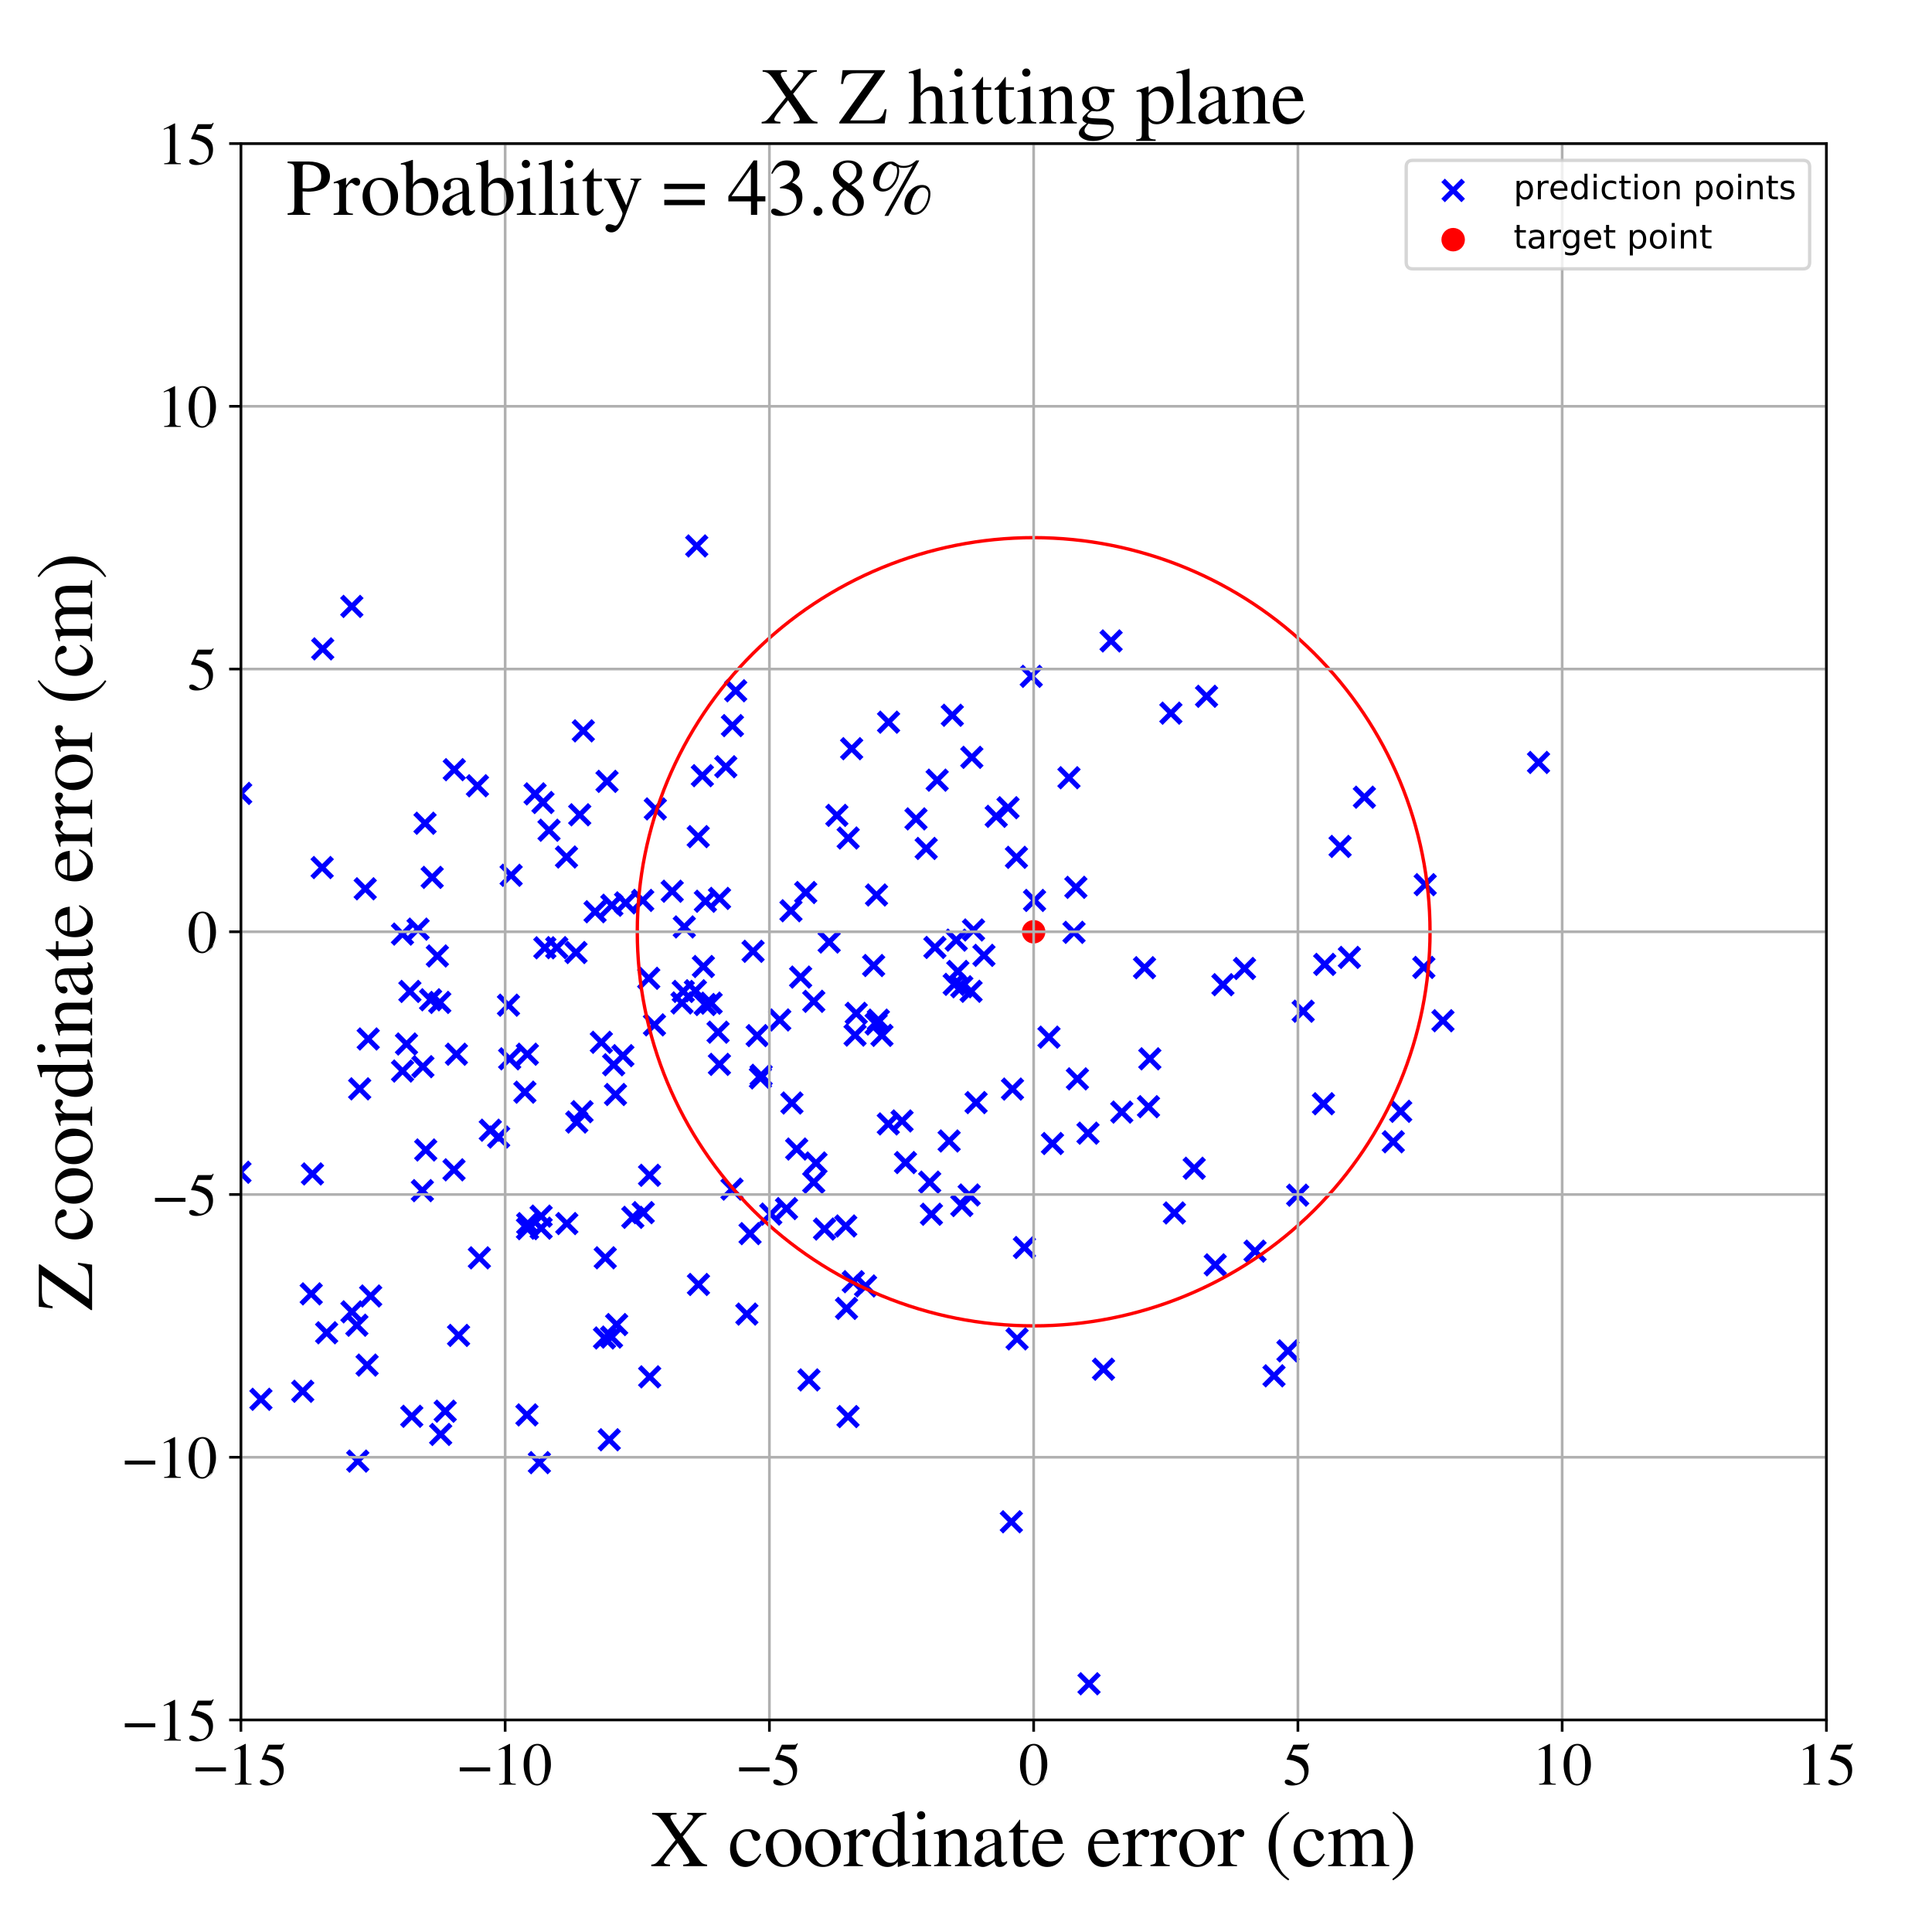 <?xml version="1.0" encoding="utf-8" standalone="no"?>
<!DOCTYPE svg PUBLIC "-//W3C//DTD SVG 1.1//EN"
  "http://www.w3.org/Graphics/SVG/1.1/DTD/svg11.dtd">
<!-- Created with matplotlib (https://matplotlib.org/) -->
<svg height="576pt" version="1.1" viewBox="0 0 576 576" width="576pt" xmlns="http://www.w3.org/2000/svg" xmlns:xlink="http://www.w3.org/1999/xlink">
 <defs>
  <style type="text/css">
*{stroke-linecap:butt;stroke-linejoin:round;}
  </style>
 </defs>
 <g id="figure_1">
  <g id="patch_1">
   <path d="M 0 576 
L 576 576 
L 576 0 
L 0 0 
z
" style="fill:#ffffff;"/>
  </g>
  <g id="axes_1">
   <g id="patch_2">
    <path d="M 71.822 512.784 
L 544.52 512.784 
L 544.52 42.802 
L 71.822 42.802 
z
" style="fill:#ffffff;"/>
   </g>
   <g id="PathCollection_1">
    <defs>
     <path d="M -3 3 
L 3 -3 
M -3 -3 
L 3 3 
" id="meaa435d393" style="stroke:#0000ff;stroke-width:1.5;"/>
    </defs>
    <g clip-path="url(#p89c01af8cf)">
     <use style="fill:#0000ff;stroke:#0000ff;stroke-width:1.5;" x="-1" xlink:href="#meaa435d393" y="287.47"/>
     <use style="fill:#0000ff;stroke:#0000ff;stroke-width:1.5;" x="45.945" xlink:href="#meaa435d393" y="282.478"/>
     <use style="fill:#0000ff;stroke:#0000ff;stroke-width:1.5;" x="-1" xlink:href="#meaa435d393" y="311.794"/>
     <use style="fill:#0000ff;stroke:#0000ff;stroke-width:1.5;" x="-1" xlink:href="#meaa435d393" y="363.626"/>
     <use style="fill:#0000ff;stroke:#0000ff;stroke-width:1.5;" x="313.78" xlink:href="#meaa435d393" y="340.925"/>
     <use style="fill:#0000ff;stroke:#0000ff;stroke-width:1.5;" x="288.943" xlink:href="#meaa435d393" y="356.275"/>
     <use style="fill:#0000ff;stroke:#0000ff;stroke-width:1.5;" x="210.302" xlink:href="#meaa435d393" y="268.697"/>
     <use style="fill:#0000ff;stroke:#0000ff;stroke-width:1.5;" x="151.945" xlink:href="#meaa435d393" y="315.673"/>
     <use style="fill:#0000ff;stroke:#0000ff;stroke-width:1.5;" x="216.388" xlink:href="#meaa435d393" y="228.594"/>
     <use style="fill:#0000ff;stroke:#0000ff;stroke-width:1.5;" x="424.903" xlink:href="#meaa435d393" y="263.75"/>
     <use style="fill:#0000ff;stroke:#0000ff;stroke-width:1.5;" x="181.642" xlink:href="#meaa435d393" y="429.247"/>
     <use style="fill:#0000ff;stroke:#0000ff;stroke-width:1.5;" x="374.171" xlink:href="#meaa435d393" y="373.015"/>
     <use style="fill:#0000ff;stroke:#0000ff;stroke-width:1.5;" x="180.228" xlink:href="#meaa435d393" y="398.899"/>
     <use style="fill:#0000ff;stroke:#0000ff;stroke-width:1.5;" x="424.494" xlink:href="#meaa435d393" y="288.426"/>
     <use style="fill:#0000ff;stroke:#0000ff;stroke-width:1.5;" x="207.725" xlink:href="#meaa435d393" y="162.766"/>
     <use style="fill:#0000ff;stroke:#0000ff;stroke-width:1.5;" x="-1" xlink:href="#meaa435d393" y="275.478"/>
     <use style="fill:#0000ff;stroke:#0000ff;stroke-width:1.5;" x="-1" xlink:href="#meaa435d393" y="370.456"/>
     <use style="fill:#0000ff;stroke:#0000ff;stroke-width:1.5;" x="106.666" xlink:href="#meaa435d393" y="435.608"/>
     <use style="fill:#0000ff;stroke:#0000ff;stroke-width:1.5;" x="277.693" xlink:href="#meaa435d393" y="362.01"/>
     <use style="fill:#0000ff;stroke:#0000ff;stroke-width:1.5;" x="328.994" xlink:href="#meaa435d393" y="408.211"/>
     <use style="fill:#0000ff;stroke:#0000ff;stroke-width:1.5;" x="125.926" xlink:href="#meaa435d393" y="354.971"/>
     <use style="fill:#0000ff;stroke:#0000ff;stroke-width:1.5;" x="331.258" xlink:href="#meaa435d393" y="191.09"/>
     <use style="fill:#0000ff;stroke:#0000ff;stroke-width:1.5;" x="45.518" xlink:href="#meaa435d393" y="427.954"/>
     <use style="fill:#0000ff;stroke:#0000ff;stroke-width:1.5;" x="249.497" xlink:href="#meaa435d393" y="243.091"/>
     <use style="fill:#0000ff;stroke:#0000ff;stroke-width:1.5;" x="301.522" xlink:href="#meaa435d393" y="453.702"/>
     <use style="fill:#0000ff;stroke:#0000ff;stroke-width:1.5;" x="168.982" xlink:href="#meaa435d393" y="364.789"/>
     <use style="fill:#0000ff;stroke:#0000ff;stroke-width:1.5;" x="96.049" xlink:href="#meaa435d393" y="258.647"/>
     <use style="fill:#0000ff;stroke:#0000ff;stroke-width:1.5;" x="120.014" xlink:href="#meaa435d393" y="319.32"/>
     <use style="fill:#0000ff;stroke:#0000ff;stroke-width:1.5;" x="406.773" xlink:href="#meaa435d393" y="237.678"/>
     <use style="fill:#0000ff;stroke:#0000ff;stroke-width:1.5;" x="303.226" xlink:href="#meaa435d393" y="399.168"/>
     <use style="fill:#0000ff;stroke:#0000ff;stroke-width:1.5;" x="359.718" xlink:href="#meaa435d393" y="207.59"/>
     <use style="fill:#0000ff;stroke:#0000ff;stroke-width:1.5;" x="131.381" xlink:href="#meaa435d393" y="427.652"/>
     <use style="fill:#0000ff;stroke:#0000ff;stroke-width:1.5;" x="-1" xlink:href="#meaa435d393" y="330.938"/>
     <use style="fill:#0000ff;stroke:#0000ff;stroke-width:1.5;" x="-1" xlink:href="#meaa435d393" y="329.886"/>
     <use style="fill:#0000ff;stroke:#0000ff;stroke-width:1.5;" x="64.356" xlink:href="#meaa435d393" y="358.603"/>
     <use style="fill:#0000ff;stroke:#0000ff;stroke-width:1.5;" x="286.751" xlink:href="#meaa435d393" y="359.415"/>
     <use style="fill:#0000ff;stroke:#0000ff;stroke-width:1.5;" x="183.846" xlink:href="#meaa435d393" y="394.901"/>
     <use style="fill:#0000ff;stroke:#0000ff;stroke-width:1.5;" x="283.92" xlink:href="#meaa435d393" y="213.249"/>
     <use style="fill:#0000ff;stroke:#0000ff;stroke-width:1.5;" x="64.417" xlink:href="#meaa435d393" y="373.184"/>
     <use style="fill:#0000ff;stroke:#0000ff;stroke-width:1.5;" x="229.799" xlink:href="#meaa435d393" y="361.962"/>
     <use style="fill:#0000ff;stroke:#0000ff;stroke-width:1.5;" x="341.225" xlink:href="#meaa435d393" y="288.508"/>
     <use style="fill:#0000ff;stroke:#0000ff;stroke-width:1.5;" x="182.324" xlink:href="#meaa435d393" y="398.638"/>
     <use style="fill:#0000ff;stroke:#0000ff;stroke-width:1.5;" x="47.207" xlink:href="#meaa435d393" y="227.916"/>
     <use style="fill:#0000ff;stroke:#0000ff;stroke-width:1.5;" x="-1" xlink:href="#meaa435d393" y="285.126"/>
     <use style="fill:#0000ff;stroke:#0000ff;stroke-width:1.5;" x="-1" xlink:href="#meaa435d393" y="326.551"/>
     <use style="fill:#0000ff;stroke:#0000ff;stroke-width:1.5;" x="277.173" xlink:href="#meaa435d393" y="352.442"/>
     <use style="fill:#0000ff;stroke:#0000ff;stroke-width:1.5;" x="159.528" xlink:href="#meaa435d393" y="236.682"/>
     <use style="fill:#0000ff;stroke:#0000ff;stroke-width:1.5;" x="-1" xlink:href="#meaa435d393" y="303.238"/>
     <use style="fill:#0000ff;stroke:#0000ff;stroke-width:1.5;" x="-1" xlink:href="#meaa435d393" y="316.512"/>
     <use style="fill:#0000ff;stroke:#0000ff;stroke-width:1.5;" x="186.517" xlink:href="#meaa435d393" y="269.185"/>
     <use style="fill:#0000ff;stroke:#0000ff;stroke-width:1.5;" x="136.072" xlink:href="#meaa435d393" y="314.304"/>
     <use style="fill:#0000ff;stroke:#0000ff;stroke-width:1.5;" x="13.956" xlink:href="#meaa435d393" y="380.41"/>
     <use style="fill:#0000ff;stroke:#0000ff;stroke-width:1.5;" x="132.73" xlink:href="#meaa435d393" y="420.73"/>
     <use style="fill:#0000ff;stroke:#0000ff;stroke-width:1.5;" x="318.696" xlink:href="#meaa435d393" y="231.873"/>
     <use style="fill:#0000ff;stroke:#0000ff;stroke-width:1.5;" x="243.278" xlink:href="#meaa435d393" y="346.73"/>
     <use style="fill:#0000ff;stroke:#0000ff;stroke-width:1.5;" x="307.459" xlink:href="#meaa435d393" y="201.642"/>
     <use style="fill:#0000ff;stroke:#0000ff;stroke-width:1.5;" x="321.215" xlink:href="#meaa435d393" y="321.65"/>
     <use style="fill:#0000ff;stroke:#0000ff;stroke-width:1.5;" x="71.538" xlink:href="#meaa435d393" y="349.495"/>
     <use style="fill:#0000ff;stroke:#0000ff;stroke-width:1.5;" x="252.378" xlink:href="#meaa435d393" y="390.081"/>
     <use style="fill:#0000ff;stroke:#0000ff;stroke-width:1.5;" x="182.415" xlink:href="#meaa435d393" y="269.884"/>
     <use style="fill:#0000ff;stroke:#0000ff;stroke-width:1.5;" x="142.92" xlink:href="#meaa435d393" y="375.009"/>
     <use style="fill:#0000ff;stroke:#0000ff;stroke-width:1.5;" x="286.748" xlink:href="#meaa435d393" y="294.192"/>
     <use style="fill:#0000ff;stroke:#0000ff;stroke-width:1.5;" x="135.441" xlink:href="#meaa435d393" y="229.469"/>
     <use style="fill:#0000ff;stroke:#0000ff;stroke-width:1.5;" x="232.47" xlink:href="#meaa435d393" y="304.086"/>
     <use style="fill:#0000ff;stroke:#0000ff;stroke-width:1.5;" x="195.372" xlink:href="#meaa435d393" y="241.166"/>
     <use style="fill:#0000ff;stroke:#0000ff;stroke-width:1.5;" x="225.738" xlink:href="#meaa435d393" y="308.758"/>
     <use style="fill:#0000ff;stroke:#0000ff;stroke-width:1.5;" x="93.15" xlink:href="#meaa435d393" y="349.991"/>
     <use style="fill:#0000ff;stroke:#0000ff;stroke-width:1.5;" x="71.754" xlink:href="#meaa435d393" y="236.545"/>
     <use style="fill:#0000ff;stroke:#0000ff;stroke-width:1.5;" x="394.949" xlink:href="#meaa435d393" y="287.521"/>
     <use style="fill:#0000ff;stroke:#0000ff;stroke-width:1.5;" x="212.015" xlink:href="#meaa435d393" y="299.081"/>
     <use style="fill:#0000ff;stroke:#0000ff;stroke-width:1.5;" x="148.663" xlink:href="#meaa435d393" y="338.989"/>
     <use style="fill:#0000ff;stroke:#0000ff;stroke-width:1.5;" x="394.57" xlink:href="#meaa435d393" y="329.068"/>
     <use style="fill:#0000ff;stroke:#0000ff;stroke-width:1.5;" x="92.787" xlink:href="#meaa435d393" y="385.751"/>
     <use style="fill:#0000ff;stroke:#0000ff;stroke-width:1.5;" x="191.618" xlink:href="#meaa435d393" y="268.445"/>
     <use style="fill:#0000ff;stroke:#0000ff;stroke-width:1.5;" x="38.68" xlink:href="#meaa435d393" y="263.744"/>
     <use style="fill:#0000ff;stroke:#0000ff;stroke-width:1.5;" x="121.193" xlink:href="#meaa435d393" y="311.254"/>
     <use style="fill:#0000ff;stroke:#0000ff;stroke-width:1.5;" x="157.26" xlink:href="#meaa435d393" y="366.306"/>
     <use style="fill:#0000ff;stroke:#0000ff;stroke-width:1.5;" x="245.817" xlink:href="#meaa435d393" y="366.427"/>
     <use style="fill:#0000ff;stroke:#0000ff;stroke-width:1.5;" x="320.2" xlink:href="#meaa435d393" y="277.965"/>
     <use style="fill:#0000ff;stroke:#0000ff;stroke-width:1.5;" x="193.655" xlink:href="#meaa435d393" y="350.396"/>
     <use style="fill:#0000ff;stroke:#0000ff;stroke-width:1.5;" x="214.08" xlink:href="#meaa435d393" y="307.731"/>
     <use style="fill:#0000ff;stroke:#0000ff;stroke-width:1.5;" x="218.365" xlink:href="#meaa435d393" y="216.33"/>
     <use style="fill:#0000ff;stroke:#0000ff;stroke-width:1.5;" x="234.491" xlink:href="#meaa435d393" y="360.322"/>
     <use style="fill:#0000ff;stroke:#0000ff;stroke-width:1.5;" x="179.288" xlink:href="#meaa435d393" y="310.749"/>
     <use style="fill:#0000ff;stroke:#0000ff;stroke-width:1.5;" x="242.606" xlink:href="#meaa435d393" y="352.466"/>
     <use style="fill:#0000ff;stroke:#0000ff;stroke-width:1.5;" x="-1" xlink:href="#meaa435d393" y="200.727"/>
     <use style="fill:#0000ff;stroke:#0000ff;stroke-width:1.5;" x="-1" xlink:href="#meaa435d393" y="206.59"/>
     <use style="fill:#0000ff;stroke:#0000ff;stroke-width:1.5;" x="161.331" xlink:href="#meaa435d393" y="362.572"/>
     <use style="fill:#0000ff;stroke:#0000ff;stroke-width:1.5;" x="236.1" xlink:href="#meaa435d393" y="328.847"/>
     <use style="fill:#0000ff;stroke:#0000ff;stroke-width:1.5;" x="162.437" xlink:href="#meaa435d393" y="282.574"/>
     <use style="fill:#0000ff;stroke:#0000ff;stroke-width:1.5;" x="-1" xlink:href="#meaa435d393" y="290.665"/>
     <use style="fill:#0000ff;stroke:#0000ff;stroke-width:1.5;" x="-1" xlink:href="#meaa435d393" y="306.429"/>
     <use style="fill:#0000ff;stroke:#0000ff;stroke-width:1.5;" x="183.497" xlink:href="#meaa435d393" y="326.311"/>
     <use style="fill:#0000ff;stroke:#0000ff;stroke-width:1.5;" x="399.531" xlink:href="#meaa435d393" y="252.353"/>
     <use style="fill:#0000ff;stroke:#0000ff;stroke-width:1.5;" x="122.202" xlink:href="#meaa435d393" y="295.579"/>
     <use style="fill:#0000ff;stroke:#0000ff;stroke-width:1.5;" x="598.518" xlink:href="#meaa435d393" y="267.969"/>
     <use style="fill:#0000ff;stroke:#0000ff;stroke-width:1.5;" x="128.38" xlink:href="#meaa435d393" y="298.071"/>
     <use style="fill:#0000ff;stroke:#0000ff;stroke-width:1.5;" x="362.309" xlink:href="#meaa435d393" y="377.095"/>
     <use style="fill:#0000ff;stroke:#0000ff;stroke-width:1.5;" x="226.713" xlink:href="#meaa435d393" y="321.364"/>
     <use style="fill:#0000ff;stroke:#0000ff;stroke-width:1.5;" x="119.998" xlink:href="#meaa435d393" y="278.486"/>
     <use style="fill:#0000ff;stroke:#0000ff;stroke-width:1.5;" x="222.666" xlink:href="#meaa435d393" y="391.778"/>
     <use style="fill:#0000ff;stroke:#0000ff;stroke-width:1.5;" x="342.804" xlink:href="#meaa435d393" y="315.675"/>
     <use style="fill:#0000ff;stroke:#0000ff;stroke-width:1.5;" x="278.725" xlink:href="#meaa435d393" y="282.469"/>
     <use style="fill:#0000ff;stroke:#0000ff;stroke-width:1.5;" x="386.882" xlink:href="#meaa435d393" y="356.327"/>
     <use style="fill:#0000ff;stroke:#0000ff;stroke-width:1.5;" x="157.225" xlink:href="#meaa435d393" y="314.301"/>
     <use style="fill:#0000ff;stroke:#0000ff;stroke-width:1.5;" x="110.511" xlink:href="#meaa435d393" y="386.385"/>
     <use style="fill:#0000ff;stroke:#0000ff;stroke-width:1.5;" x="163.685" xlink:href="#meaa435d393" y="247.525"/>
     <use style="fill:#0000ff;stroke:#0000ff;stroke-width:1.5;" x="301.859" xlink:href="#meaa435d393" y="324.694"/>
     <use style="fill:#0000ff;stroke:#0000ff;stroke-width:1.5;" x="-1" xlink:href="#meaa435d393" y="323.786"/>
     <use style="fill:#0000ff;stroke:#0000ff;stroke-width:1.5;" x="-1" xlink:href="#meaa435d393" y="322.575"/>
     <use style="fill:#0000ff;stroke:#0000ff;stroke-width:1.5;" x="203.326" xlink:href="#meaa435d393" y="299.017"/>
     <use style="fill:#0000ff;stroke:#0000ff;stroke-width:1.5;" x="38.043" xlink:href="#meaa435d393" y="429.258"/>
     <use style="fill:#0000ff;stroke:#0000ff;stroke-width:1.5;" x="107.231" xlink:href="#meaa435d393" y="324.627"/>
     <use style="fill:#0000ff;stroke:#0000ff;stroke-width:1.5;" x="131.11" xlink:href="#meaa435d393" y="298.861"/>
     <use style="fill:#0000ff;stroke:#0000ff;stroke-width:1.5;" x="108.885" xlink:href="#meaa435d393" y="264.984"/>
     <use style="fill:#0000ff;stroke:#0000ff;stroke-width:1.5;" x="224.518" xlink:href="#meaa435d393" y="283.619"/>
     <use style="fill:#0000ff;stroke:#0000ff;stroke-width:1.5;" x="291.006" xlink:href="#meaa435d393" y="328.722"/>
     <use style="fill:#0000ff;stroke:#0000ff;stroke-width:1.5;" x="255.276" xlink:href="#meaa435d393" y="302.112"/>
     <use style="fill:#0000ff;stroke:#0000ff;stroke-width:1.5;" x="312.738" xlink:href="#meaa435d393" y="309.214"/>
     <use style="fill:#0000ff;stroke:#0000ff;stroke-width:1.5;" x="258.051" xlink:href="#meaa435d393" y="383.392"/>
     <use style="fill:#0000ff;stroke:#0000ff;stroke-width:1.5;" x="238.697" xlink:href="#meaa435d393" y="291.308"/>
     <use style="fill:#0000ff;stroke:#0000ff;stroke-width:1.5;" x="240.214" xlink:href="#meaa435d393" y="266.094"/>
     <use style="fill:#0000ff;stroke:#0000ff;stroke-width:1.5;" x="-1" xlink:href="#meaa435d393" y="342.693"/>
     <use style="fill:#0000ff;stroke:#0000ff;stroke-width:1.5;" x="-1" xlink:href="#meaa435d393" y="345.368"/>
     <use style="fill:#0000ff;stroke:#0000ff;stroke-width:1.5;" x="303.04" xlink:href="#meaa435d393" y="255.605"/>
     <use style="fill:#0000ff;stroke:#0000ff;stroke-width:1.5;" x="52.081" xlink:href="#meaa435d393" y="271.194"/>
     <use style="fill:#0000ff;stroke:#0000ff;stroke-width:1.5;" x="130.398" xlink:href="#meaa435d393" y="285.01"/>
     <use style="fill:#0000ff;stroke:#0000ff;stroke-width:1.5;" x="48.008" xlink:href="#meaa435d393" y="276.621"/>
     <use style="fill:#0000ff;stroke:#0000ff;stroke-width:1.5;" x="62.181" xlink:href="#meaa435d393" y="378.833"/>
     <use style="fill:#0000ff;stroke:#0000ff;stroke-width:1.5;" x="350.128" xlink:href="#meaa435d393" y="361.627"/>
     <use style="fill:#0000ff;stroke:#0000ff;stroke-width:1.5;" x="247.201" xlink:href="#meaa435d393" y="280.853"/>
     <use style="fill:#0000ff;stroke:#0000ff;stroke-width:1.5;" x="273.09" xlink:href="#meaa435d393" y="244.142"/>
     <use style="fill:#0000ff;stroke:#0000ff;stroke-width:1.5;" x="209.398" xlink:href="#meaa435d393" y="231.255"/>
     <use style="fill:#0000ff;stroke:#0000ff;stroke-width:1.5;" x="264.916" xlink:href="#meaa435d393" y="215.31"/>
     <use style="fill:#0000ff;stroke:#0000ff;stroke-width:1.5;" x="261.319" xlink:href="#meaa435d393" y="266.833"/>
     <use style="fill:#0000ff;stroke:#0000ff;stroke-width:1.5;" x="122.763" xlink:href="#meaa435d393" y="422.251"/>
     <use style="fill:#0000ff;stroke:#0000ff;stroke-width:1.5;" x="160.812" xlink:href="#meaa435d393" y="436.066"/>
     <use style="fill:#0000ff;stroke:#0000ff;stroke-width:1.5;" x="383.988" xlink:href="#meaa435d393" y="402.746"/>
     <use style="fill:#0000ff;stroke:#0000ff;stroke-width:1.5;" x="252.145" xlink:href="#meaa435d393" y="365.509"/>
     <use style="fill:#0000ff;stroke:#0000ff;stroke-width:1.5;" x="223.619" xlink:href="#meaa435d393" y="367.79"/>
     <use style="fill:#0000ff;stroke:#0000ff;stroke-width:1.5;" x="157.098" xlink:href="#meaa435d393" y="421.834"/>
     <use style="fill:#0000ff;stroke:#0000ff;stroke-width:1.5;" x="195.121" xlink:href="#meaa435d393" y="305.55"/>
     <use style="fill:#0000ff;stroke:#0000ff;stroke-width:1.5;" x="276.131" xlink:href="#meaa435d393" y="252.952"/>
     <use style="fill:#0000ff;stroke:#0000ff;stroke-width:1.5;" x="58.399" xlink:href="#meaa435d393" y="240.177"/>
     <use style="fill:#0000ff;stroke:#0000ff;stroke-width:1.5;" x="193.692" xlink:href="#meaa435d393" y="410.487"/>
     <use style="fill:#0000ff;stroke:#0000ff;stroke-width:1.5;" x="252.869" xlink:href="#meaa435d393" y="249.84"/>
     <use style="fill:#0000ff;stroke:#0000ff;stroke-width:1.5;" x="13.369" xlink:href="#meaa435d393" y="185.595"/>
     <use style="fill:#0000ff;stroke:#0000ff;stroke-width:1.5;" x="13.999" xlink:href="#meaa435d393" y="337.182"/>
     <use style="fill:#0000ff;stroke:#0000ff;stroke-width:1.5;" x="430.198" xlink:href="#meaa435d393" y="304.318"/>
     <use style="fill:#0000ff;stroke:#0000ff;stroke-width:1.5;" x="261.872" xlink:href="#meaa435d393" y="304.142"/>
     <use style="fill:#0000ff;stroke:#0000ff;stroke-width:1.5;" x="168.895" xlink:href="#meaa435d393" y="255.507"/>
     <use style="fill:#0000ff;stroke:#0000ff;stroke-width:1.5;" x="39.452" xlink:href="#meaa435d393" y="457.802"/>
     <use style="fill:#0000ff;stroke:#0000ff;stroke-width:1.5;" x="156.488" xlink:href="#meaa435d393" y="325.616"/>
     <use style="fill:#0000ff;stroke:#0000ff;stroke-width:1.5;" x="210.25" xlink:href="#meaa435d393" y="299.488"/>
     <use style="fill:#0000ff;stroke:#0000ff;stroke-width:1.5;" x="254.39" xlink:href="#meaa435d393" y="382.118"/>
     <use style="fill:#0000ff;stroke:#0000ff;stroke-width:1.5;" x="104.925" xlink:href="#meaa435d393" y="391.108"/>
     <use style="fill:#0000ff;stroke:#0000ff;stroke-width:1.5;" x="172.839" xlink:href="#meaa435d393" y="242.919"/>
     <use style="fill:#0000ff;stroke:#0000ff;stroke-width:1.5;" x="68.633" xlink:href="#meaa435d393" y="297.463"/>
     <use style="fill:#0000ff;stroke:#0000ff;stroke-width:1.5;" x="207.323" xlink:href="#meaa435d393" y="295.381"/>
     <use style="fill:#0000ff;stroke:#0000ff;stroke-width:1.5;" x="106.396" xlink:href="#meaa435d393" y="395.097"/>
     <use style="fill:#0000ff;stroke:#0000ff;stroke-width:1.5;" x="279.403" xlink:href="#meaa435d393" y="232.595"/>
     <use style="fill:#0000ff;stroke:#0000ff;stroke-width:1.5;" x="-1" xlink:href="#meaa435d393" y="283.315"/>
     <use style="fill:#0000ff;stroke:#0000ff;stroke-width:1.5;" x="-1" xlink:href="#meaa435d393" y="291.985"/>
     <use style="fill:#0000ff;stroke:#0000ff;stroke-width:1.5;" x="209.705" xlink:href="#meaa435d393" y="288.154"/>
     <use style="fill:#0000ff;stroke:#0000ff;stroke-width:1.5;" x="146.176" xlink:href="#meaa435d393" y="336.956"/>
     <use style="fill:#0000ff;stroke:#0000ff;stroke-width:1.5;" x="334.445" xlink:href="#meaa435d393" y="331.554"/>
     <use style="fill:#0000ff;stroke:#0000ff;stroke-width:1.5;" x="349.083" xlink:href="#meaa435d393" y="212.619"/>
     <use style="fill:#0000ff;stroke:#0000ff;stroke-width:1.5;" x="2.405" xlink:href="#meaa435d393" y="419.759"/>
     <use style="fill:#0000ff;stroke:#0000ff;stroke-width:1.5;" x="200.408" xlink:href="#meaa435d393" y="265.708"/>
     <use style="fill:#0000ff;stroke:#0000ff;stroke-width:1.5;" x="289.51" xlink:href="#meaa435d393" y="295.542"/>
     <use style="fill:#0000ff;stroke:#0000ff;stroke-width:1.5;" x="191.766" xlink:href="#meaa435d393" y="361.533"/>
     <use style="fill:#0000ff;stroke:#0000ff;stroke-width:1.5;" x="28.834" xlink:href="#meaa435d393" y="329.355"/>
     <use style="fill:#0000ff;stroke:#0000ff;stroke-width:1.5;" x="180.978" xlink:href="#meaa435d393" y="232.953"/>
     <use style="fill:#0000ff;stroke:#0000ff;stroke-width:1.5;" x="177.412" xlink:href="#meaa435d393" y="271.825"/>
     <use style="fill:#0000ff;stroke:#0000ff;stroke-width:1.5;" x="342.404" xlink:href="#meaa435d393" y="329.943"/>
     <use style="fill:#0000ff;stroke:#0000ff;stroke-width:1.5;" x="415.389" xlink:href="#meaa435d393" y="340.404"/>
     <use style="fill:#0000ff;stroke:#0000ff;stroke-width:1.5;" x="-1" xlink:href="#meaa435d393" y="265.827"/>
     <use style="fill:#0000ff;stroke:#0000ff;stroke-width:1.5;" x="-1" xlink:href="#meaa435d393" y="273.113"/>
     <use style="fill:#0000ff;stroke:#0000ff;stroke-width:1.5;" x="126.078" xlink:href="#meaa435d393" y="318.013"/>
     <use style="fill:#0000ff;stroke:#0000ff;stroke-width:1.5;" x="417.599" xlink:href="#meaa435d393" y="331.324"/>
     <use style="fill:#0000ff;stroke:#0000ff;stroke-width:1.5;" x="379.823" xlink:href="#meaa435d393" y="410.184"/>
     <use style="fill:#0000ff;stroke:#0000ff;stroke-width:1.5;" x="136.712" xlink:href="#meaa435d393" y="398.135"/>
     <use style="fill:#0000ff;stroke:#0000ff;stroke-width:1.5;" x="182.958" xlink:href="#meaa435d393" y="317.444"/>
     <use style="fill:#0000ff;stroke:#0000ff;stroke-width:1.5;" x="305.418" xlink:href="#meaa435d393" y="371.935"/>
     <use style="fill:#0000ff;stroke:#0000ff;stroke-width:1.5;" x="109.444" xlink:href="#meaa435d393" y="406.987"/>
     <use style="fill:#0000ff;stroke:#0000ff;stroke-width:1.5;" x="204.011" xlink:href="#meaa435d393" y="276.352"/>
     <use style="fill:#0000ff;stroke:#0000ff;stroke-width:1.5;" x="208.236" xlink:href="#meaa435d393" y="382.948"/>
     <use style="fill:#0000ff;stroke:#0000ff;stroke-width:1.5;" x="193.412" xlink:href="#meaa435d393" y="291.665"/>
     <use style="fill:#0000ff;stroke:#0000ff;stroke-width:1.5;" x="235.815" xlink:href="#meaa435d393" y="271.531"/>
     <use style="fill:#0000ff;stroke:#0000ff;stroke-width:1.5;" x="252.826" xlink:href="#meaa435d393" y="422.333"/>
     <use style="fill:#0000ff;stroke:#0000ff;stroke-width:1.5;" x="260.462" xlink:href="#meaa435d393" y="287.857"/>
     <use style="fill:#0000ff;stroke:#0000ff;stroke-width:1.5;" x="218.232" xlink:href="#meaa435d393" y="354.514"/>
     <use style="fill:#0000ff;stroke:#0000ff;stroke-width:1.5;" x="-1" xlink:href="#meaa435d393" y="276.033"/>
     <use style="fill:#0000ff;stroke:#0000ff;stroke-width:1.5;" x="-1" xlink:href="#meaa435d393" y="280.613"/>
     <use style="fill:#0000ff;stroke:#0000ff;stroke-width:1.5;" x="63.647" xlink:href="#meaa435d393" y="333.829"/>
     <use style="fill:#0000ff;stroke:#0000ff;stroke-width:1.5;" x="242.615" xlink:href="#meaa435d393" y="298.531"/>
     <use style="fill:#0000ff;stroke:#0000ff;stroke-width:1.5;" x="214.512" xlink:href="#meaa435d393" y="267.848"/>
     <use style="fill:#0000ff;stroke:#0000ff;stroke-width:1.5;" x="388.528" xlink:href="#meaa435d393" y="301.482"/>
     <use style="fill:#0000ff;stroke:#0000ff;stroke-width:1.5;" x="161.874" xlink:href="#meaa435d393" y="239.256"/>
     <use style="fill:#0000ff;stroke:#0000ff;stroke-width:1.5;" x="356.038" xlink:href="#meaa435d393" y="348.3"/>
     <use style="fill:#0000ff;stroke:#0000ff;stroke-width:1.5;" x="203.707" xlink:href="#meaa435d393" y="295.577"/>
     <use style="fill:#0000ff;stroke:#0000ff;stroke-width:1.5;" x="152.391" xlink:href="#meaa435d393" y="260.956"/>
     <use style="fill:#0000ff;stroke:#0000ff;stroke-width:1.5;" x="226.926" xlink:href="#meaa435d393" y="320.585"/>
     <use style="fill:#0000ff;stroke:#0000ff;stroke-width:1.5;" x="126.926" xlink:href="#meaa435d393" y="342.852"/>
     <use style="fill:#0000ff;stroke:#0000ff;stroke-width:1.5;" x="42.341" xlink:href="#meaa435d393" y="262.02"/>
     <use style="fill:#0000ff;stroke:#0000ff;stroke-width:1.5;" x="90.253" xlink:href="#meaa435d393" y="414.794"/>
     <use style="fill:#0000ff;stroke:#0000ff;stroke-width:1.5;" x="55.261" xlink:href="#meaa435d393" y="276.184"/>
     <use style="fill:#0000ff;stroke:#0000ff;stroke-width:1.5;" x="458.69" xlink:href="#meaa435d393" y="227.315"/>
     <use style="fill:#0000ff;stroke:#0000ff;stroke-width:1.5;" x="109.78" xlink:href="#meaa435d393" y="309.758"/>
     <use style="fill:#0000ff;stroke:#0000ff;stroke-width:1.5;" x="262.94" xlink:href="#meaa435d393" y="308.683"/>
     <use style="fill:#0000ff;stroke:#0000ff;stroke-width:1.5;" x="96.211" xlink:href="#meaa435d393" y="193.453"/>
     <use style="fill:#0000ff;stroke:#0000ff;stroke-width:1.5;" x="-1" xlink:href="#meaa435d393" y="251.623"/>
     <use style="fill:#0000ff;stroke:#0000ff;stroke-width:1.5;" x="-1" xlink:href="#meaa435d393" y="297.519"/>
     <use style="fill:#0000ff;stroke:#0000ff;stroke-width:1.5;" x="261.204" xlink:href="#meaa435d393" y="305.29"/>
     <use style="fill:#0000ff;stroke:#0000ff;stroke-width:1.5;" x="214.485" xlink:href="#meaa435d393" y="317.328"/>
     <use style="fill:#0000ff;stroke:#0000ff;stroke-width:1.5;" x="241.18" xlink:href="#meaa435d393" y="411.401"/>
     <use style="fill:#0000ff;stroke:#0000ff;stroke-width:1.5;" x="293.348" xlink:href="#meaa435d393" y="284.827"/>
     <use style="fill:#0000ff;stroke:#0000ff;stroke-width:1.5;" x="237.52" xlink:href="#meaa435d393" y="342.572"/>
     <use style="fill:#0000ff;stroke:#0000ff;stroke-width:1.5;" x="290.246" xlink:href="#meaa435d393" y="277.259"/>
     <use style="fill:#0000ff;stroke:#0000ff;stroke-width:1.5;" x="23.715" xlink:href="#meaa435d393" y="316.964"/>
     <use style="fill:#0000ff;stroke:#0000ff;stroke-width:1.5;" x="284.483" xlink:href="#meaa435d393" y="293.473"/>
     <use style="fill:#0000ff;stroke:#0000ff;stroke-width:1.5;" x="324.371" xlink:href="#meaa435d393" y="337.841"/>
     <use style="fill:#0000ff;stroke:#0000ff;stroke-width:1.5;" x="300.529" xlink:href="#meaa435d393" y="240.814"/>
     <use style="fill:#0000ff;stroke:#0000ff;stroke-width:1.5;" x="171.959" xlink:href="#meaa435d393" y="334.522"/>
     <use style="fill:#0000ff;stroke:#0000ff;stroke-width:1.5;" x="63.613" xlink:href="#meaa435d393" y="269.066"/>
     <use style="fill:#0000ff;stroke:#0000ff;stroke-width:1.5;" x="77.791" xlink:href="#meaa435d393" y="417.181"/>
     <use style="fill:#0000ff;stroke:#0000ff;stroke-width:1.5;" x="126.719" xlink:href="#meaa435d393" y="245.439"/>
     <use style="fill:#0000ff;stroke:#0000ff;stroke-width:1.5;" x="371.035" xlink:href="#meaa435d393" y="288.743"/>
     <use style="fill:#0000ff;stroke:#0000ff;stroke-width:1.5;" x="308.437" xlink:href="#meaa435d393" y="268.452"/>
     <use style="fill:#0000ff;stroke:#0000ff;stroke-width:1.5;" x="97.385" xlink:href="#meaa435d393" y="397.347"/>
     <use style="fill:#0000ff;stroke:#0000ff;stroke-width:1.5;" x="208.168" xlink:href="#meaa435d393" y="249.426"/>
     <use style="fill:#0000ff;stroke:#0000ff;stroke-width:1.5;" x="173.907" xlink:href="#meaa435d393" y="217.895"/>
     <use style="fill:#0000ff;stroke:#0000ff;stroke-width:1.5;" x="268.935" xlink:href="#meaa435d393" y="334.201"/>
     <use style="fill:#0000ff;stroke:#0000ff;stroke-width:1.5;" x="219.336" xlink:href="#meaa435d393" y="205.94"/>
     <use style="fill:#0000ff;stroke:#0000ff;stroke-width:1.5;" x="173.523" xlink:href="#meaa435d393" y="331.437"/>
     <use style="fill:#0000ff;stroke:#0000ff;stroke-width:1.5;" x="289.734" xlink:href="#meaa435d393" y="225.789"/>
     <use style="fill:#0000ff;stroke:#0000ff;stroke-width:1.5;" x="402.3" xlink:href="#meaa435d393" y="285.439"/>
     <use style="fill:#0000ff;stroke:#0000ff;stroke-width:1.5;" x="254.924" xlink:href="#meaa435d393" y="308.604"/>
     <use style="fill:#0000ff;stroke:#0000ff;stroke-width:1.5;" x="320.756" xlink:href="#meaa435d393" y="264.548"/>
     <use style="fill:#0000ff;stroke:#0000ff;stroke-width:1.5;" x="185.699" xlink:href="#meaa435d393" y="314.73"/>
     <use style="fill:#0000ff;stroke:#0000ff;stroke-width:1.5;" x="65.963" xlink:href="#meaa435d393" y="366.131"/>
     <use style="fill:#0000ff;stroke:#0000ff;stroke-width:1.5;" x="135.356" xlink:href="#meaa435d393" y="348.767"/>
     <use style="fill:#0000ff;stroke:#0000ff;stroke-width:1.5;" x="104.889" xlink:href="#meaa435d393" y="180.798"/>
     <use style="fill:#0000ff;stroke:#0000ff;stroke-width:1.5;" x="124.647" xlink:href="#meaa435d393" y="277.011"/>
     <use style="fill:#0000ff;stroke:#0000ff;stroke-width:1.5;" x="142.344" xlink:href="#meaa435d393" y="234.268"/>
     <use style="fill:#0000ff;stroke:#0000ff;stroke-width:1.5;" x="157.326" xlink:href="#meaa435d393" y="364.811"/>
     <use style="fill:#0000ff;stroke:#0000ff;stroke-width:1.5;" x="264.837" xlink:href="#meaa435d393" y="335.08"/>
     <use style="fill:#0000ff;stroke:#0000ff;stroke-width:1.5;" x="128.851" xlink:href="#meaa435d393" y="261.581"/>
     <use style="fill:#0000ff;stroke:#0000ff;stroke-width:1.5;" x="188.665" xlink:href="#meaa435d393" y="362.935"/>
     <use style="fill:#0000ff;stroke:#0000ff;stroke-width:1.5;" x="297.014" xlink:href="#meaa435d393" y="243.379"/>
     <use style="fill:#0000ff;stroke:#0000ff;stroke-width:1.5;" x="180.445" xlink:href="#meaa435d393" y="374.995"/>
     <use style="fill:#0000ff;stroke:#0000ff;stroke-width:1.5;" x="253.908" xlink:href="#meaa435d393" y="223.213"/>
     <use style="fill:#0000ff;stroke:#0000ff;stroke-width:1.5;" x="151.595" xlink:href="#meaa435d393" y="299.681"/>
     <use style="fill:#0000ff;stroke:#0000ff;stroke-width:1.5;" x="285.562" xlink:href="#meaa435d393" y="289.613"/>
     <use style="fill:#0000ff;stroke:#0000ff;stroke-width:1.5;" x="282.971" xlink:href="#meaa435d393" y="340.17"/>
     <use style="fill:#0000ff;stroke:#0000ff;stroke-width:1.5;" x="165.988" xlink:href="#meaa435d393" y="282.531"/>
     <use style="fill:#0000ff;stroke:#0000ff;stroke-width:1.5;" x="285.086" xlink:href="#meaa435d393" y="280.292"/>
     <use style="fill:#0000ff;stroke:#0000ff;stroke-width:1.5;" x="364.598" xlink:href="#meaa435d393" y="293.576"/>
     <use style="fill:#0000ff;stroke:#0000ff;stroke-width:1.5;" x="161.332" xlink:href="#meaa435d393" y="366.163"/>
     <use style="fill:#0000ff;stroke:#0000ff;stroke-width:1.5;" x="171.727" xlink:href="#meaa435d393" y="283.985"/>
     <use style="fill:#0000ff;stroke:#0000ff;stroke-width:1.5;" x="324.677" xlink:href="#meaa435d393" y="501.993"/>
     <use style="fill:#0000ff;stroke:#0000ff;stroke-width:1.5;" x="269.963" xlink:href="#meaa435d393" y="346.603"/>
    </g>
   </g>
   <g id="PathCollection_2">
    <defs>
     <path d="M 0 3 
C 0.796 3 1.559 2.684 2.121 2.121 
C 2.684 1.559 3 0.796 3 0 
C 3 -0.796 2.684 -1.559 2.121 -2.121 
C 1.559 -2.684 0.796 -3 0 -3 
C -0.796 -3 -1.559 -2.684 -2.121 -2.121 
C -2.684 -1.559 -3 -0.796 -3 0 
C -3 0.796 -2.684 1.559 -2.121 2.121 
C -1.559 2.684 -0.796 3 0 3 
z
" id="m19bef6f35a" style="stroke:#ff0000;"/>
    </defs>
    <g clip-path="url(#p89c01af8cf)">
     <use style="fill:#ff0000;stroke:#ff0000;" x="308.171" xlink:href="#m19bef6f35a" y="277.793"/>
    </g>
   </g>
   <g id="patch_3">
    <path clip-path="url(#p89c01af8cf)" d="M 308.171 395.288 
C 339.511 395.288 369.572 382.908 391.733 360.875 
C 413.894 338.841 426.346 308.953 426.346 277.793 
C 426.346 246.633 413.894 216.745 391.733 194.711 
C 369.572 172.677 339.511 160.297 308.171 160.297 
C 276.831 160.297 246.77 172.677 224.609 194.711 
C 202.448 216.745 189.997 246.633 189.997 277.793 
C 189.997 308.953 202.448 338.841 224.609 360.875 
C 246.77 382.908 276.831 395.288 308.171 395.288 
z
" style="fill:none;stroke:#ff0000;stroke-linejoin:miter;"/>
   </g>
   <g id="matplotlib.axis_1">
    <g id="xtick_1">
     <g id="line2d_1">
      <path clip-path="url(#p89c01af8cf)" d="M 71.822 512.784 
L 71.822 42.802 
" style="fill:none;stroke:#b0b0b0;stroke-linecap:square;stroke-width:0.8;"/>
     </g>
     <g id="line2d_2">
      <defs>
       <path d="M 0 0 
L 0 3.5 
" id="m9278017881" style="stroke:#000000;stroke-width:0.8;"/>
      </defs>
      <g>
       <use style="stroke:#000000;stroke-width:0.8;" x="71.822" xlink:href="#m9278017881" y="512.784"/>
      </g>
     </g>
     <g id="text_1">
      <!-- −15 -->
      <defs>
       <path d="M 3 22 
L 3 28.594 
L 53.406 28.594 
L 53.406 22 
z
" id="FreeSerif-8722"/>
       <path d="M 18.297 59.297 
Q 16.5 59.297 11.094 57.094 
L 11.094 58.5 
L 29.094 67.594 
L 29.906 67.406 
L 29.906 7.406 
Q 29.906 3.797 31.703 2.688 
Q 33.5 1.594 39.406 1.5 
L 39.406 0 
L 11.797 0 
L 11.797 1.5 
Q 17.406 1.703 19.344 3.141 
Q 21.297 4.594 21.297 9.297 
L 21.297 54.594 
Q 21.297 59.297 18.297 59.297 
z
" id="FreeSerif-49"/>
       <path d="M 35.703 19.406 
Q 35.703 24.703 33.344 28.797 
Q 31 32.906 27.641 35.156 
Q 24.297 37.406 20.141 38.844 
Q 16 40.297 12.953 40.75 
Q 9.906 41.203 7.594 41.203 
Q 6.406 41.203 6.406 42 
Q 6.406 42.297 6.5 42.5 
L 17.406 66.203 
L 38.297 66.203 
Q 39.906 66.203 40.844 66.703 
Q 41.797 67.203 42.906 68.797 
L 43.797 68.094 
L 40 59.203 
Q 39.594 58.297 37.703 58.297 
L 18.094 58.297 
L 13.906 49.797 
Q 28.5 47.203 35.594 41.344 
Q 42.703 35.5 42.703 24.203 
Q 42.703 18.297 40.844 13.688 
Q 39 9.094 36.141 6.297 
Q 33.297 3.5 29.547 1.703 
Q 25.797 -0.094 22.344 -0.75 
Q 18.906 -1.406 15.406 -1.406 
Q 9.797 -1.406 6.5 0.25 
Q 3.203 1.906 3.203 4.797 
Q 3.203 8.5 7.5 8.5 
Q 10.297 8.5 14.75 5.391 
Q 19.203 2.297 21.797 2.297 
Q 27.703 2.297 31.703 7.25 
Q 35.703 12.203 35.703 19.406 
z
" id="FreeSerif-53"/>
      </defs>
      <g transform="translate(57.746 532.077)scale(0.18 -0.18)">
       <use xlink:href="#FreeSerif-8722"/>
       <use x="56.4" xlink:href="#FreeSerif-49"/>
       <use x="106.4" xlink:href="#FreeSerif-53"/>
      </g>
     </g>
    </g>
    <g id="xtick_2">
     <g id="line2d_3">
      <path clip-path="url(#p89c01af8cf)" d="M 150.605 512.784 
L 150.605 42.802 
" style="fill:none;stroke:#b0b0b0;stroke-linecap:square;stroke-width:0.8;"/>
     </g>
     <g id="line2d_4">
      <g>
       <use style="stroke:#000000;stroke-width:0.8;" x="150.605" xlink:href="#m9278017881" y="512.784"/>
      </g>
     </g>
     <g id="text_2">
      <!-- −10 -->
      <defs>
       <path d="M 47.594 17.797 
Q 35.203 -1.406 25 -1.406 
Q 14.797 -1.406 8.594 8.391 
Q 2.406 18.203 2.406 33.594 
Q 2.406 48.094 8.594 57.844 
Q 14.797 67.594 25.406 67.594 
Q 35.203 67.594 41.391 58 
Q 47.594 48.406 47.594 33 
Q 47.594 17.797 35.203 -1.406 
z
M 25.094 65 
Q 12 65 12 32.703 
Q 12 1.203 25 1.203 
Q 38 1.203 38 32.797 
Q 38 48.5 34.703 56.75 
Q 31.406 65 25.094 65 
z
" id="FreeSerif-48"/>
      </defs>
      <g transform="translate(136.529 532.077)scale(0.18 -0.18)">
       <use xlink:href="#FreeSerif-8722"/>
       <use x="56.4" xlink:href="#FreeSerif-49"/>
       <use x="106.4" xlink:href="#FreeSerif-48"/>
      </g>
     </g>
    </g>
    <g id="xtick_3">
     <g id="line2d_5">
      <path clip-path="url(#p89c01af8cf)" d="M 229.388 512.784 
L 229.388 42.802 
" style="fill:none;stroke:#b0b0b0;stroke-linecap:square;stroke-width:0.8;"/>
     </g>
     <g id="line2d_6">
      <g>
       <use style="stroke:#000000;stroke-width:0.8;" x="229.388" xlink:href="#m9278017881" y="512.784"/>
      </g>
     </g>
     <g id="text_3">
      <!-- −5 -->
      <g transform="translate(219.812 532.077)scale(0.18 -0.18)">
       <use xlink:href="#FreeSerif-8722"/>
       <use x="56.4" xlink:href="#FreeSerif-53"/>
      </g>
     </g>
    </g>
    <g id="xtick_4">
     <g id="line2d_7">
      <path clip-path="url(#p89c01af8cf)" d="M 308.171 512.784 
L 308.171 42.802 
" style="fill:none;stroke:#b0b0b0;stroke-linecap:square;stroke-width:0.8;"/>
     </g>
     <g id="line2d_8">
      <g>
       <use style="stroke:#000000;stroke-width:0.8;" x="308.171" xlink:href="#m9278017881" y="512.784"/>
      </g>
     </g>
     <g id="text_4">
      <!-- 0 -->
      <g transform="translate(303.671 532.077)scale(0.18 -0.18)">
       <use xlink:href="#FreeSerif-48"/>
      </g>
     </g>
    </g>
    <g id="xtick_5">
     <g id="line2d_9">
      <path clip-path="url(#p89c01af8cf)" d="M 386.954 512.784 
L 386.954 42.802 
" style="fill:none;stroke:#b0b0b0;stroke-linecap:square;stroke-width:0.8;"/>
     </g>
     <g id="line2d_10">
      <g>
       <use style="stroke:#000000;stroke-width:0.8;" x="386.954" xlink:href="#m9278017881" y="512.784"/>
      </g>
     </g>
     <g id="text_5">
      <!-- 5 -->
      <g transform="translate(382.454 532.077)scale(0.18 -0.18)">
       <use xlink:href="#FreeSerif-53"/>
      </g>
     </g>
    </g>
    <g id="xtick_6">
     <g id="line2d_11">
      <path clip-path="url(#p89c01af8cf)" d="M 465.737 512.784 
L 465.737 42.802 
" style="fill:none;stroke:#b0b0b0;stroke-linecap:square;stroke-width:0.8;"/>
     </g>
     <g id="line2d_12">
      <g>
       <use style="stroke:#000000;stroke-width:0.8;" x="465.737" xlink:href="#m9278017881" y="512.784"/>
      </g>
     </g>
     <g id="text_6">
      <!-- 10 -->
      <g transform="translate(456.737 532.077)scale(0.18 -0.18)">
       <use xlink:href="#FreeSerif-49"/>
       <use x="50" xlink:href="#FreeSerif-48"/>
      </g>
     </g>
    </g>
    <g id="xtick_7">
     <g id="line2d_13">
      <path clip-path="url(#p89c01af8cf)" d="M 544.52 512.784 
L 544.52 42.802 
" style="fill:none;stroke:#b0b0b0;stroke-linecap:square;stroke-width:0.8;"/>
     </g>
     <g id="line2d_14">
      <g>
       <use style="stroke:#000000;stroke-width:0.8;" x="544.52" xlink:href="#m9278017881" y="512.784"/>
      </g>
     </g>
     <g id="text_7">
      <!-- 15 -->
      <g transform="translate(535.52 532.077)scale(0.18 -0.18)">
       <use xlink:href="#FreeSerif-49"/>
       <use x="50" xlink:href="#FreeSerif-53"/>
      </g>
     </g>
    </g>
    <g id="text_8">
     <!-- X coordinate error (cm) -->
     <defs>
      <path d="M 69.594 66.203 
L 69.594 64.297 
Q 64.703 64 62.047 62.344 
Q 59.406 60.703 54.703 54.906 
L 40.094 36.703 
L 59.297 9.297 
Q 62.297 5 64.297 3.703 
Q 66.297 2.406 70.406 1.906 
L 70.406 0 
L 40.703 0 
L 40.703 1.906 
Q 44.797 2.297 46.594 2.938 
Q 48.406 3.594 48.406 5 
Q 48.406 7.203 43.297 14.797 
L 33.797 28.797 
L 21.906 14 
Q 16.703 7.5 16.703 5.406 
Q 16.703 3.703 18.297 2.953 
Q 19.906 2.203 24.297 1.906 
L 24.297 0 
L 1 0 
L 1 1.906 
Q 4.906 2.203 7 3.797 
Q 9.094 5.406 15.5 13.297 
L 31.203 32.594 
L 20.297 48.594 
Q 13.297 58.906 10.25 61.5 
Q 7.203 64.094 2.203 64.297 
L 2.203 66.203 
L 32.406 66.203 
L 32.406 64.297 
L 29.594 64.203 
Q 24.797 64.094 24.797 61.297 
Q 24.797 58.094 33.297 46.297 
L 37.5 40.406 
L 48.797 54.203 
Q 52.797 59.203 52.797 61.094 
Q 52.797 62.797 51.344 63.438 
Q 49.906 64.094 45.797 64.297 
L 45.797 66.203 
z
" id="FreeSerif-88"/>
      <path id="FreeSerif-32"/>
      <path d="M 2.5 21.297 
Q 2.5 32.406 9.047 39.203 
Q 15.594 46 24.406 46 
Q 30.703 46 35.25 42.953 
Q 39.797 39.906 39.797 35.703 
Q 39.797 34 38.391 32.75 
Q 37 31.5 35 31.5 
Q 31.594 31.5 30.297 36.094 
L 29.703 38.297 
Q 28.906 41.094 27.703 42.094 
Q 26.5 43.094 23.797 43.094 
Q 17.703 43.094 13.953 38.25 
Q 10.203 33.406 10.203 25.703 
Q 10.203 17.094 14.547 11.641 
Q 18.906 6.203 25.703 6.203 
Q 30 6.203 33.094 8.25 
Q 36.203 10.297 39.797 15.594 
L 41.203 14.703 
Q 40.203 12.703 39.453 11.391 
Q 38.703 10.094 36.75 7.5 
Q 34.797 4.906 32.891 3.297 
Q 31 1.703 27.891 0.344 
Q 24.797 -1 21.5 -1 
Q 13.203 -1 7.844 5.25 
Q 2.5 11.5 2.5 21.297 
z
" id="FreeSerif-99"/>
      <path d="M 24.594 46 
Q 34.203 46 40.391 39.594 
Q 46.594 33.203 46.594 23.406 
Q 46.594 13 40.188 6 
Q 33.797 -1 24.391 -1 
Q 15 -1 8.75 5.75 
Q 2.5 12.5 2.5 22.594 
Q 2.5 32.906 8.641 39.453 
Q 14.797 46 24.594 46 
z
M 11.5 27.5 
Q 11.5 16.797 15.391 9.297 
Q 19.297 1.797 25.594 1.797 
Q 31.203 1.797 34.391 6.594 
Q 37.594 11.406 37.594 19.906 
Q 37.594 30.203 33.594 36.703 
Q 29.594 43.203 23.297 43.203 
Q 18 43.203 14.75 38.891 
Q 11.5 34.594 11.5 27.5 
z
" id="FreeSerif-111"/>
      <path d="M 30.094 36.203 
Q 28.594 36.203 26.391 37.953 
Q 24.203 39.703 23.5 39.703 
Q 21.5 39.703 19 36.797 
Q 16.5 33.906 16.5 31.5 
L 16.5 9 
Q 16.5 4.703 18.203 3.203 
Q 19.906 1.703 25 1.5 
L 25 0 
L 1 0 
L 1 1.5 
Q 5.797 2.406 6.938 3.5 
Q 8.094 4.594 8.094 8.406 
L 8.094 33.406 
Q 8.094 36.703 7.344 38.047 
Q 6.594 39.406 4.703 39.406 
Q 3.094 39.406 1.203 39 
L 1.203 40.594 
Q 9.203 43.203 16 46 
L 16.5 45.797 
L 16.5 36.594 
Q 20.203 41.906 22.797 43.953 
Q 25.406 46 28.5 46 
Q 31.094 46 32.547 44.594 
Q 34 43.203 34 40.703 
Q 34 38.594 32.953 37.391 
Q 31.906 36.203 30.094 36.203 
z
" id="FreeSerif-114"/>
      <path d="M 34.203 -1 
L 33.797 -0.703 
L 33.797 5.703 
Q 29 -1 21 -1 
Q 12.703 -1 7.594 4.953 
Q 2.5 10.906 2.5 20.5 
Q 2.5 31.094 8.594 38.547 
Q 14.703 46 23.297 46 
Q 28.703 46 33.797 41.703 
L 33.797 57.297 
Q 33.797 60.406 32.891 61.406 
Q 32 62.406 29.203 62.406 
Q 27.797 62.406 27 62.297 
L 27 63.906 
Q 36.094 66.297 41.703 68.297 
L 42.203 68.094 
L 42.203 11.406 
Q 42.203 7.906 43.047 6.797 
Q 43.906 5.703 46.594 5.703 
Q 47.094 5.703 48.906 5.797 
L 48.906 4.203 
z
M 24.906 4.203 
Q 28.703 4.203 31.25 6.344 
Q 33.797 8.5 33.797 10.203 
L 33.797 33.203 
Q 33.797 37.203 30.688 40.203 
Q 27.594 43.203 23.594 43.203 
Q 17.906 43.203 14.5 38.094 
Q 11.094 33 11.094 24.5 
Q 11.094 15.297 14.891 9.75 
Q 18.703 4.203 24.906 4.203 
z
" id="FreeSerif-100"/>
      <path d="M 6.203 39.297 
Q 4 39.297 2 39 
L 2 40.5 
Q 9 42.5 17.5 46 
L 17.906 45.703 
L 17.906 10.203 
Q 17.906 4.797 19.156 3.344 
Q 20.406 1.906 25.297 1.5 
L 25.297 0 
L 1.594 0 
L 1.594 1.5 
Q 6.797 1.797 8.141 3.297 
Q 9.5 4.797 9.5 10.203 
L 9.5 33.406 
Q 9.5 36.703 8.75 38 
Q 8 39.297 6.203 39.297 
z
M 12.797 68.297 
Q 15 68.297 16.5 66.797 
Q 18 65.297 18 63.203 
Q 18 61 16.5 59.547 
Q 15 58.094 12.797 58.094 
Q 10.703 58.094 9.25 59.594 
Q 7.797 61.094 7.797 63.188 
Q 7.797 65.297 9.297 66.797 
Q 10.797 68.297 12.797 68.297 
z
" id="FreeSerif-105"/>
      <path d="M 1 39.797 
L 1 41.5 
Q 8.406 43.703 14.797 46 
L 15.5 45.797 
L 15.5 37.906 
Q 20.594 42.703 23.547 44.344 
Q 26.5 46 30 46 
Q 35.5 46 38.641 42.047 
Q 41.797 38.094 41.797 31 
L 41.797 8.094 
Q 41.797 4.406 43 3.156 
Q 44.203 1.906 47.906 1.5 
L 47.906 0 
L 27.094 0 
L 27.094 1.5 
Q 30.906 1.797 32.156 3.5 
Q 33.406 5.203 33.406 9.906 
L 33.406 30.797 
Q 33.406 40.5 26.094 40.5 
Q 23.594 40.5 21.5 39.344 
Q 19.406 38.203 15.797 34.797 
L 15.797 6.703 
Q 15.797 4 17.188 2.891 
Q 18.594 1.797 22.406 1.5 
L 22.406 0 
L 1.203 0 
L 1.203 1.5 
Q 5 1.797 6.203 3.25 
Q 7.406 4.703 7.406 9 
L 7.406 33.797 
Q 7.406 37.5 6.594 38.844 
Q 5.797 40.203 3.703 40.203 
Q 1.797 40.203 1 39.797 
z
" id="FreeSerif-110"/>
      <path d="M 2.5 9.703 
Q 2.5 11.5 2.891 13.047 
Q 3.297 14.594 4.297 15.938 
Q 5.297 17.297 6.188 18.391 
Q 7.094 19.5 8.891 20.641 
Q 10.703 21.797 11.891 22.547 
Q 13.094 23.297 15.547 24.344 
Q 18 25.406 19.297 25.953 
Q 20.594 26.5 23.391 27.594 
Q 26.203 28.703 27.5 29.203 
L 27.5 35.297 
Q 27.5 43.594 19.906 43.594 
Q 16.906 43.594 14.797 42.141 
Q 12.703 40.703 12.703 38.703 
Q 12.703 37.906 12.953 36.5 
Q 13.203 35.094 13.203 34.703 
Q 13.203 33 11.844 31.75 
Q 10.5 30.5 8.703 30.5 
Q 7 30.5 5.703 31.797 
Q 4.406 33.094 4.406 34.797 
Q 4.406 39.5 9.25 42.75 
Q 14.094 46 21.203 46 
Q 29.406 46 32.5 42.047 
Q 35.594 38.094 35.594 30 
L 35.594 10.5 
Q 35.594 7.203 36.25 5.953 
Q 36.906 4.703 38.594 4.703 
Q 40.703 4.703 43 6.594 
L 43 4 
Q 40.406 1.094 38.453 0.047 
Q 36.5 -1 34 -1 
Q 30.906 -1 29.453 0.703 
Q 28 2.406 27.594 6.297 
Q 19 -1 13 -1 
Q 8.406 -1 5.453 2 
Q 2.5 5 2.5 9.703 
z
M 27.5 12.297 
L 27.5 26.797 
Q 18.5 23.5 14.891 20.391 
Q 11.297 17.297 11.297 12.906 
Q 11.297 8.797 13.297 6.797 
Q 15.297 4.797 17.594 4.797 
Q 21 4.797 24.906 7.094 
Q 26.5 8 27 9 
Q 27.5 10 27.5 12.297 
z
" id="FreeSerif-97"/>
      <path d="M 25.906 45 
L 25.906 41.797 
L 15.797 41.797 
L 15.797 13.203 
Q 15.797 8.5 17 6.344 
Q 18.203 4.203 21 4.203 
Q 24.094 4.203 27 7.703 
L 28.297 6.594 
Q 23.5 -1 16.297 -1 
Q 7.406 -1 7.406 11.703 
L 7.406 41.797 
L 2.094 41.797 
Q 1.703 42.094 1.703 42.5 
Q 1.703 43 2 43.297 
Q 2.297 43.594 3.141 44.141 
Q 4 44.703 5.203 45.641 
Q 6.406 46.594 8.5 49.094 
Q 10.594 51.594 13.094 55.094 
Q 14.703 57.406 15.094 57.906 
Q 15.797 57.906 15.797 56.594 
L 15.797 45 
z
" id="FreeSerif-116"/>
      <path d="M 9.703 27.703 
Q 9.906 21.406 11.406 16.844 
Q 12.906 12.297 15.297 10.047 
Q 17.703 7.797 20.141 6.844 
Q 22.594 5.906 25.297 5.906 
Q 30.094 5.906 33.641 8.297 
Q 37.203 10.703 40.797 16.406 
L 42.406 15.703 
Q 39.297 7.594 33.797 3.297 
Q 28.297 -1 21.203 -1 
Q 12.594 -1 7.547 5.047 
Q 2.5 11.094 2.5 21.406 
Q 2.5 32.5 8.344 39.25 
Q 14.203 46 23.406 46 
Q 31 46 35.203 41.453 
Q 39.406 36.906 40.5 27.703 
z
M 9.906 30.906 
L 30.297 30.906 
Q 29.297 37.406 27.188 39.906 
Q 25.094 42.406 20.5 42.406 
Q 11.5 42.406 9.906 30.906 
z
" id="FreeSerif-101"/>
      <path d="M 29.203 -17.703 
Q 26.594 -16.094 23.797 -13.844 
Q 21 -11.594 17.453 -7.594 
Q 13.906 -3.594 11.203 0.953 
Q 8.5 5.5 6.641 11.891 
Q 4.797 18.297 4.797 25.203 
Q 4.797 32.406 6.641 38.844 
Q 8.5 45.297 11 49.547 
Q 13.5 53.797 17.344 57.75 
Q 21.203 61.703 23.703 63.594 
Q 26.203 65.5 29.5 67.594 
L 30.406 66 
Q 26 62.406 23.297 59.5 
Q 20.594 56.594 18.094 51.938 
Q 15.594 47.297 14.5 40.844 
Q 13.406 34.406 13.406 25.5 
Q 13.406 16.203 14.5 9.5 
Q 15.594 2.797 18.094 -1.953 
Q 20.594 -6.703 23.297 -9.703 
Q 26 -12.703 30.406 -16.094 
z
" id="FreeSerif-40"/>
      <path d="M 1.297 39.797 
L 1.297 41.5 
Q 8.5 43.5 15.297 46 
L 16 45.797 
L 16 38.297 
Q 22.203 43 25.203 44.5 
Q 28.203 46 31.5 46 
Q 39.406 46 42.094 37.594 
Q 49.906 46 58.406 46 
Q 70 46 70 28.203 
L 70 7.594 
Q 70 2 74.297 1.703 
L 76.906 1.5 
L 76.906 0 
L 55 0 
L 55 1.5 
Q 59.406 2 60.5 3.203 
Q 61.594 4.406 61.594 8.703 
L 61.594 29.797 
Q 61.594 36 60 38.391 
Q 58.406 40.797 54.094 40.797 
Q 47.5 40.797 43.203 34.703 
L 43.203 9.5 
Q 43.203 4.797 44.641 3.188 
Q 46.094 1.594 50.406 1.5 
L 50.406 0 
L 28 0 
L 28 1.5 
Q 32.297 1.797 33.547 3.094 
Q 34.797 4.406 34.797 8.594 
L 34.797 30.297 
Q 34.797 40.797 28.203 40.797 
Q 25.406 40.797 21.953 39.391 
Q 18.5 38 16.406 34.906 
L 16.406 6.703 
Q 16.406 3.797 17.797 2.75 
Q 19.203 1.703 23.203 1.5 
L 23.203 0 
L 1 0 
L 1 1.5 
Q 5.203 1.594 6.594 3 
Q 8 4.406 8 8.5 
L 8 33.797 
Q 8 37.406 7.25 38.797 
Q 6.5 40.203 4.5 40.203 
Q 3 40.203 1.297 39.797 
z
" id="FreeSerif-109"/>
      <path d="M 4.047 67.703 
Q 6.656 66.094 9.453 63.844 
Q 12.25 61.594 15.797 57.594 
Q 19.344 53.594 22.047 49.047 
Q 24.75 44.5 26.594 38.094 
Q 28.453 31.703 28.453 24.797 
Q 28.453 17.594 26.594 11.141 
Q 24.75 4.703 22.25 0.453 
Q 19.75 -3.797 15.891 -7.75 
Q 12.047 -11.703 9.547 -13.594 
Q 7.047 -15.5 3.75 -17.594 
L 2.844 -16 
Q 7.25 -12.406 9.953 -9.5 
Q 12.656 -6.594 15.156 -1.938 
Q 17.656 2.703 18.75 9.141 
Q 19.844 15.594 19.844 24.5 
Q 19.844 33.797 18.75 40.5 
Q 17.656 47.203 15.156 51.953 
Q 12.656 56.703 9.953 59.703 
Q 7.25 62.703 2.844 66.094 
z
" id="FreeSerif-41"/>
     </defs>
     <g transform="translate(193.922 556.375)scale(0.24 -0.24)">
      <use xlink:href="#FreeSerif-88"/>
      <use x="71.4" xlink:href="#FreeSerif-32"/>
      <use x="96.4" xlink:href="#FreeSerif-99"/>
      <use x="140.784" xlink:href="#FreeSerif-111"/>
      <use x="189.884" xlink:href="#FreeSerif-111"/>
      <use x="238.969" xlink:href="#FreeSerif-114"/>
      <use x="273.453" xlink:href="#FreeSerif-100"/>
      <use x="323.353" xlink:href="#FreeSerif-105"/>
      <use x="351.137" xlink:href="#FreeSerif-110"/>
      <use x="400.037" xlink:href="#FreeSerif-97"/>
      <use x="443.522" xlink:href="#FreeSerif-116"/>
      <use x="471.822" xlink:href="#FreeSerif-101"/>
      <use x="516.222" xlink:href="#FreeSerif-32"/>
      <use x="541.222" xlink:href="#FreeSerif-101"/>
      <use x="585.606" xlink:href="#FreeSerif-114"/>
      <use x="620.106" xlink:href="#FreeSerif-114"/>
      <use x="654.59" xlink:href="#FreeSerif-111"/>
      <use x="703.675" xlink:href="#FreeSerif-114"/>
      <use x="738.175" xlink:href="#FreeSerif-32"/>
      <use x="763.175" xlink:href="#FreeSerif-40"/>
      <use x="796.475" xlink:href="#FreeSerif-99"/>
      <use x="840.859" xlink:href="#FreeSerif-109"/>
      <use x="918.759" xlink:href="#FreeSerif-41"/>
     </g>
    </g>
   </g>
   <g id="matplotlib.axis_2">
    <g id="ytick_1">
     <g id="line2d_15">
      <path clip-path="url(#p89c01af8cf)" d="M 71.822 512.784 
L 544.52 512.784 
" style="fill:none;stroke:#b0b0b0;stroke-linecap:square;stroke-width:0.8;"/>
     </g>
     <g id="line2d_16">
      <defs>
       <path d="M 0 0 
L -3.5 0 
" id="m0fa77c876b" style="stroke:#000000;stroke-width:0.8;"/>
      </defs>
      <g>
       <use style="stroke:#000000;stroke-width:0.8;" x="71.822" xlink:href="#m0fa77c876b" y="512.784"/>
      </g>
     </g>
     <g id="text_9">
      <!-- −15 -->
      <g transform="translate(36.669 518.931)scale(0.18 -0.18)">
       <use xlink:href="#FreeSerif-8722"/>
       <use x="56.4" xlink:href="#FreeSerif-49"/>
       <use x="106.4" xlink:href="#FreeSerif-53"/>
      </g>
     </g>
    </g>
    <g id="ytick_2">
     <g id="line2d_17">
      <path clip-path="url(#p89c01af8cf)" d="M 71.822 434.454 
L 544.52 434.454 
" style="fill:none;stroke:#b0b0b0;stroke-linecap:square;stroke-width:0.8;"/>
     </g>
     <g id="line2d_18">
      <g>
       <use style="stroke:#000000;stroke-width:0.8;" x="71.822" xlink:href="#m0fa77c876b" y="434.454"/>
      </g>
     </g>
     <g id="text_10">
      <!-- −10 -->
      <g transform="translate(36.669 440.6)scale(0.18 -0.18)">
       <use xlink:href="#FreeSerif-8722"/>
       <use x="56.4" xlink:href="#FreeSerif-49"/>
       <use x="106.4" xlink:href="#FreeSerif-48"/>
      </g>
     </g>
    </g>
    <g id="ytick_3">
     <g id="line2d_19">
      <path clip-path="url(#p89c01af8cf)" d="M 71.822 356.123 
L 544.52 356.123 
" style="fill:none;stroke:#b0b0b0;stroke-linecap:square;stroke-width:0.8;"/>
     </g>
     <g id="line2d_20">
      <g>
       <use style="stroke:#000000;stroke-width:0.8;" x="71.822" xlink:href="#m0fa77c876b" y="356.123"/>
      </g>
     </g>
     <g id="text_11">
      <!-- −5 -->
      <g transform="translate(45.669 362.27)scale(0.18 -0.18)">
       <use xlink:href="#FreeSerif-8722"/>
       <use x="56.4" xlink:href="#FreeSerif-53"/>
      </g>
     </g>
    </g>
    <g id="ytick_4">
     <g id="line2d_21">
      <path clip-path="url(#p89c01af8cf)" d="M 71.822 277.793 
L 544.52 277.793 
" style="fill:none;stroke:#b0b0b0;stroke-linecap:square;stroke-width:0.8;"/>
     </g>
     <g id="line2d_22">
      <g>
       <use style="stroke:#000000;stroke-width:0.8;" x="71.822" xlink:href="#m0fa77c876b" y="277.793"/>
      </g>
     </g>
     <g id="text_12">
      <!-- 0 -->
      <g transform="translate(55.822 283.94)scale(0.18 -0.18)">
       <use xlink:href="#FreeSerif-48"/>
      </g>
     </g>
    </g>
    <g id="ytick_5">
     <g id="line2d_23">
      <path clip-path="url(#p89c01af8cf)" d="M 71.822 199.462 
L 544.52 199.462 
" style="fill:none;stroke:#b0b0b0;stroke-linecap:square;stroke-width:0.8;"/>
     </g>
     <g id="line2d_24">
      <g>
       <use style="stroke:#000000;stroke-width:0.8;" x="71.822" xlink:href="#m0fa77c876b" y="199.462"/>
      </g>
     </g>
     <g id="text_13">
      <!-- 5 -->
      <g transform="translate(55.822 205.609)scale(0.18 -0.18)">
       <use xlink:href="#FreeSerif-53"/>
      </g>
     </g>
    </g>
    <g id="ytick_6">
     <g id="line2d_25">
      <path clip-path="url(#p89c01af8cf)" d="M 71.822 121.132 
L 544.52 121.132 
" style="fill:none;stroke:#b0b0b0;stroke-linecap:square;stroke-width:0.8;"/>
     </g>
     <g id="line2d_26">
      <g>
       <use style="stroke:#000000;stroke-width:0.8;" x="71.822" xlink:href="#m0fa77c876b" y="121.132"/>
      </g>
     </g>
     <g id="text_14">
      <!-- 10 -->
      <g transform="translate(46.822 127.279)scale(0.18 -0.18)">
       <use xlink:href="#FreeSerif-49"/>
       <use x="50" xlink:href="#FreeSerif-48"/>
      </g>
     </g>
    </g>
    <g id="ytick_7">
     <g id="line2d_27">
      <path clip-path="url(#p89c01af8cf)" d="M 71.822 42.802 
L 544.52 42.802 
" style="fill:none;stroke:#b0b0b0;stroke-linecap:square;stroke-width:0.8;"/>
     </g>
     <g id="line2d_28">
      <g>
       <use style="stroke:#000000;stroke-width:0.8;" x="71.822" xlink:href="#m0fa77c876b" y="42.802"/>
      </g>
     </g>
     <g id="text_15">
      <!-- 15 -->
      <g transform="translate(46.822 48.948)scale(0.18 -0.18)">
       <use xlink:href="#FreeSerif-49"/>
       <use x="50" xlink:href="#FreeSerif-53"/>
      </g>
     </g>
    </g>
    <g id="text_16">
     <!-- Z coordinate error (cm) -->
     <defs>
      <path d="M 40.297 3.797 
Q 43.094 3.797 45.391 4.297 
Q 47.703 4.797 49.25 5.297 
Q 50.797 5.797 52.141 7.188 
Q 53.5 8.594 54.141 9.297 
Q 54.797 10 55.594 12.047 
Q 56.406 14.094 56.594 14.688 
Q 56.797 15.297 57.5 17.594 
L 59.797 17.594 
L 57.406 0 
L 1 0 
L 1 1.5 
L 44.703 62.406 
L 22.594 62.406 
Q 17.5 62.406 14.203 61.406 
Q 10.906 60.406 9.25 58.203 
Q 7.594 56 7 54.203 
Q 6.406 52.406 5.797 49.094 
L 3.203 49.094 
L 5.203 66.203 
L 57.797 66.203 
L 57.797 64.703 
L 14.594 3.797 
z
" id="FreeSerif-90"/>
     </defs>
     <g transform="translate(27.46 390.829)rotate(-90)scale(0.24 -0.24)">
      <use xlink:href="#FreeSerif-90"/>
      <use x="61.3" xlink:href="#FreeSerif-32"/>
      <use x="86.3" xlink:href="#FreeSerif-99"/>
      <use x="130.684" xlink:href="#FreeSerif-111"/>
      <use x="179.784" xlink:href="#FreeSerif-111"/>
      <use x="228.869" xlink:href="#FreeSerif-114"/>
      <use x="263.353" xlink:href="#FreeSerif-100"/>
      <use x="313.253" xlink:href="#FreeSerif-105"/>
      <use x="341.037" xlink:href="#FreeSerif-110"/>
      <use x="389.937" xlink:href="#FreeSerif-97"/>
      <use x="433.422" xlink:href="#FreeSerif-116"/>
      <use x="461.722" xlink:href="#FreeSerif-101"/>
      <use x="506.122" xlink:href="#FreeSerif-32"/>
      <use x="531.122" xlink:href="#FreeSerif-101"/>
      <use x="575.506" xlink:href="#FreeSerif-114"/>
      <use x="610.006" xlink:href="#FreeSerif-114"/>
      <use x="644.49" xlink:href="#FreeSerif-111"/>
      <use x="693.575" xlink:href="#FreeSerif-114"/>
      <use x="728.075" xlink:href="#FreeSerif-32"/>
      <use x="753.075" xlink:href="#FreeSerif-40"/>
      <use x="786.375" xlink:href="#FreeSerif-99"/>
      <use x="830.759" xlink:href="#FreeSerif-109"/>
      <use x="908.659" xlink:href="#FreeSerif-41"/>
     </g>
    </g>
   </g>
   <g id="patch_4">
    <path d="M 71.822 512.784 
L 71.822 42.802 
" style="fill:none;stroke:#000000;stroke-linecap:square;stroke-linejoin:miter;stroke-width:0.8;"/>
   </g>
   <g id="patch_5">
    <path d="M 544.52 512.784 
L 544.52 42.802 
" style="fill:none;stroke:#000000;stroke-linecap:square;stroke-linejoin:miter;stroke-width:0.8;"/>
   </g>
   <g id="patch_6">
    <path d="M 71.822 512.784 
L 544.52 512.784 
" style="fill:none;stroke:#000000;stroke-linecap:square;stroke-linejoin:miter;stroke-width:0.8;"/>
   </g>
   <g id="patch_7">
    <path d="M 71.822 42.802 
L 544.52 42.802 
" style="fill:none;stroke:#000000;stroke-linecap:square;stroke-linejoin:miter;stroke-width:0.8;"/>
   </g>
   <g id="text_17">
    <!-- Probability = 43.8% -->
    <defs>
     <path d="M 54.094 48.094 
Q 54.094 45.5 53.5 43.094 
Q 52.906 40.703 51.156 38 
Q 49.406 35.297 46.5 33.344 
Q 43.594 31.406 38.594 30.094 
Q 33.594 28.797 27 28.797 
Q 24 28.797 20.094 29.094 
L 20.094 10.906 
Q 20.094 5.406 21.844 3.75 
Q 23.594 2.094 29.5 1.906 
L 29.5 0 
L 1.5 0 
L 1.5 1.906 
Q 7.203 2.406 8.547 4.047 
Q 9.906 5.703 9.906 12 
L 9.906 55.297 
Q 9.906 60.703 8.5 62.203 
Q 7.094 63.703 1.5 64.297 
L 1.5 66.203 
L 27.906 66.203 
Q 32.406 66.203 36.594 65.344 
Q 40.797 64.5 44.938 62.594 
Q 49.094 60.703 51.594 57 
Q 54.094 53.297 54.094 48.094 
z
M 20.094 59.094 
L 20.094 33.094 
Q 23.594 32.797 25.797 32.797 
Q 43.203 32.797 43.203 47.5 
Q 43.203 55.203 38.391 58.844 
Q 33.594 62.5 23.5 62.5 
Q 21.5 62.5 20.797 61.797 
Q 20.094 61.094 20.094 59.094 
z
" id="FreeSerif-80"/>
     <path d="M 16 68.094 
L 16 37.5 
Q 17.5 41.203 21.391 43.594 
Q 25.297 46 29.906 46 
Q 37.406 46 42.453 39.75 
Q 47.5 33.5 47.5 24.297 
Q 47.5 13.594 40.75 6.297 
Q 34 -1 24.094 -1 
Q 18.094 -1 12.844 1.047 
Q 7.594 3.094 7.594 5.406 
L 7.594 57.297 
Q 7.594 60.406 6.641 61.406 
Q 5.703 62.406 2.703 62.406 
Q 1.594 62.406 1 62.297 
L 1 63.906 
Q 8.703 65.797 15.5 68.297 
z
M 16 32.203 
L 16 7 
Q 16 5.094 18.891 3.641 
Q 21.797 2.203 25.703 2.203 
Q 31.906 2.203 35.297 6.797 
Q 38.703 11.406 38.703 19.703 
Q 38.703 28.797 35.25 34.25 
Q 31.797 39.703 25.906 39.703 
Q 22 39.703 19 37.391 
Q 16 35.094 16 32.203 
z
" id="FreeSerif-98"/>
     <path d="M 1 62.297 
L 1 63.906 
Q 10.906 66.297 16.906 68.297 
L 17.297 68.094 
L 17.297 8.406 
Q 17.297 4.297 18.641 3.047 
Q 20 1.797 24.797 1.5 
L 24.797 0 
L 1.203 0 
L 1.203 1.5 
Q 5.906 1.906 7.406 3.297 
Q 8.906 4.703 8.906 8.703 
L 8.906 56.406 
Q 8.906 59.906 8 61.203 
Q 7.094 62.5 4.703 62.5 
Q 2.703 62.5 1 62.297 
z
" id="FreeSerif-108"/>
     <path d="M 14.203 -13.406 
Q 17 -13.406 20.094 -7.203 
Q 23.203 -1 23.203 1.906 
Q 23.203 3.203 18.797 12 
L 5.594 40.406 
Q 4.406 43 0.5 43.594 
L 0.5 45 
L 21.094 45 
L 21.094 43.5 
Q 17.906 43.406 16.594 42.797 
Q 15.297 42.203 15.297 40.797 
Q 15.297 39.297 16.297 37 
L 27.797 11.703 
L 37.5 39.297 
Q 37.906 40.203 37.906 41 
Q 37.906 43.5 33.094 43.5 
L 33.094 45 
L 46.594 45 
L 46.594 43.5 
Q 44.797 43.297 43.75 42.344 
Q 42.703 41.406 41.797 39 
L 26.406 -1.797 
Q 22.406 -12.594 18.453 -17.188 
Q 14.5 -21.797 9.5 -21.797 
Q 6.297 -21.797 4.188 -20.141 
Q 2.094 -18.5 2.094 -16 
Q 2.094 -14.203 3.391 -12.891 
Q 4.703 -11.594 6.406 -11.594 
Q 8.594 -11.594 11.094 -12.5 
Q 13.594 -13.406 14.203 -13.406 
z
" id="FreeSerif-121"/>
     <path d="M 53.406 38.594 
L 53.406 32 
L 3 32 
L 3 38.594 
z
M 53.406 18.594 
L 53.406 12 
L 3 12 
L 3 18.594 
z
" id="FreeSerif-61"/>
     <path d="M 47.203 23.094 
L 47.203 16.703 
L 37 16.703 
L 37 0 
L 29.297 0 
L 29.297 16.703 
L 1.203 16.703 
L 1.203 23.094 
L 32.594 67.594 
L 37 67.594 
L 37 23.094 
z
M 29.203 23.094 
L 29.203 57.406 
L 5.203 23.094 
z
" id="FreeSerif-52"/>
     <path d="M 8.094 7.797 
Q 10.406 7.797 14.953 5 
Q 19.5 2.203 22.906 2.203 
Q 28.406 2.203 32.203 6.5 
Q 36 10.797 36 17.094 
Q 36 21 34.641 24 
Q 33.297 27 31.188 28.641 
Q 29.094 30.297 26.188 31.344 
Q 23.297 32.406 20.75 32.703 
Q 18.203 33 15.297 33 
L 15.297 34.297 
Q 18.703 35.5 21.141 36.641 
Q 23.594 37.797 26.297 39.75 
Q 29 41.703 30.453 44.5 
Q 31.906 47.297 31.906 50.906 
Q 31.906 55.594 28.844 58.594 
Q 25.797 61.594 20.906 61.594 
Q 16.203 61.594 12.641 59.047 
Q 9.094 56.5 6 51 
L 4.5 51.406 
Q 7.094 58.5 11.547 63.047 
Q 16 67.594 24.203 67.594 
Q 31.094 67.594 35.438 63.797 
Q 39.797 60 39.797 53.906 
Q 39.797 49.797 37.688 46.688 
Q 35.594 43.594 30.406 40.094 
Q 36.406 37.5 39.797 33.453 
Q 43.203 29.406 43.203 21.906 
Q 43.203 11.297 35.344 4.938 
Q 27.5 -1.406 15.594 -1.406 
Q 10.406 -1.406 7.344 0.141 
Q 4.297 1.703 4.297 4.297 
Q 4.297 5.906 5.344 6.844 
Q 6.406 7.797 8.094 7.797 
z
" id="FreeSerif-51"/>
     <path d="M 12.5 10 
Q 14.797 10 16.438 8.297 
Q 18.094 6.594 18.094 4.297 
Q 18.094 2.094 16.391 0.5 
Q 14.703 -1.094 12.406 -1.094 
Q 10.203 -1.094 8.594 0.5 
Q 7 2.094 7 4.297 
Q 7 6.594 8.641 8.297 
Q 10.297 10 12.5 10 
z
" id="FreeSerif-46"/>
     <path d="M 29 37.094 
Q 38 30.406 41.25 25.844 
Q 44.5 21.297 44.5 15.5 
Q 44.5 7.797 39.141 3.188 
Q 33.797 -1.406 24.797 -1.406 
Q 16.297 -1.406 10.938 3.188 
Q 5.594 7.797 5.594 15.094 
Q 5.594 20.203 8.047 23.641 
Q 10.5 27.094 18.594 33.203 
Q 10.703 40.094 8.453 43.5 
Q 6.203 46.906 6.203 51.797 
Q 6.203 58.594 11.594 63.094 
Q 17 67.594 25.203 67.594 
Q 32.703 67.594 37.547 63.594 
Q 42.406 59.594 42.406 53.406 
Q 42.406 48.297 39.406 44.688 
Q 36.406 41.094 29 37.094 
z
M 21.203 31.203 
Q 16.797 27.703 15 24.203 
Q 13.203 20.703 13.203 15.906 
Q 13.203 9.406 16.703 5.406 
Q 20.203 1.406 25.906 1.406 
Q 30.797 1.406 33.844 4.453 
Q 36.906 7.5 36.906 12.406 
Q 36.906 14 36.547 15.391 
Q 36.203 16.797 35.844 17.844 
Q 35.5 18.906 34.453 20.203 
Q 33.406 21.5 32.75 22.25 
Q 32.094 23 30.391 24.391 
Q 28.703 25.797 27.844 26.391 
Q 27 27 24.641 28.703 
Q 22.297 30.406 21.203 31.203 
z
M 26.094 38.906 
Q 26.203 39 27.453 39.844 
Q 28.703 40.703 29.25 41.203 
Q 29.797 41.703 30.938 42.75 
Q 32.094 43.797 32.688 44.75 
Q 33.297 45.703 34.047 47.047 
Q 34.797 48.406 35.141 50.047 
Q 35.5 51.703 35.5 53.5 
Q 35.5 58.703 32.5 61.75 
Q 29.5 64.797 24.406 64.797 
Q 19.703 64.797 16.641 62 
Q 13.594 59.203 13.594 54.906 
Q 13.594 50.703 16.5 47 
Q 19.406 43.297 26.094 38.906 
z
" id="FreeSerif-56"/>
     <path d="M 66.906 37.094 
Q 71.797 37.094 74.5 34.297 
Q 77.203 31.5 77.203 26.406 
Q 77.203 20.594 74.891 14.891 
Q 72.594 9.203 68.594 5.094 
Q 63.5 0 56.906 0 
Q 51.5 0 48.203 3.547 
Q 44.906 7.094 44.906 12.906 
Q 44.906 22.297 51.656 29.688 
Q 58.406 37.094 66.906 37.094 
z
M 58.594 3 
Q 62.906 3 66.703 6.797 
Q 70.5 10.594 72.547 15.844 
Q 74.594 21.094 74.594 25.906 
Q 74.594 29.203 72.547 31.547 
Q 70.5 33.906 67.594 33.906 
Q 63 33.906 59.297 28.703 
Q 55.594 23.5 54.047 18.047 
Q 52.5 12.594 52.5 9.406 
Q 52.5 6.594 54.203 4.797 
Q 55.906 3 58.594 3 
z
M 28.203 66.203 
Q 31.297 66.203 33.188 64.844 
Q 35.094 63.5 37.438 62.141 
Q 39.797 60.797 43.906 60.797 
Q 48.594 60.797 52.047 62.297 
Q 55.5 63.797 59.5 67.594 
L 63.406 67.594 
L 24.906 -1.297 
L 20.094 -1.297 
L 55.203 61.297 
Q 50 58.297 44.203 58.297 
Q 40.297 58.297 37.703 59.297 
Q 38.406 56.797 38.406 54.906 
Q 38.406 45.594 32.453 37.25 
Q 26.5 28.906 17.906 28.906 
Q 13 28.906 9.547 32.656 
Q 6.094 36.406 6.094 41.594 
Q 6.094 51.094 12.844 58.641 
Q 19.594 66.203 28.203 66.203 
z
M 28.203 63.203 
Q 23.406 63.203 18.547 54.453 
Q 13.703 45.703 13.703 38.406 
Q 13.703 35.703 15.344 34 
Q 17 32.297 19.594 32.297 
Q 25.703 32.297 30.797 39.438 
Q 35.906 46.594 35.906 55.094 
Q 35.906 57 35 60 
Q 33 60.5 31.641 61.141 
Q 30.297 61.797 29.844 62.188 
Q 29.406 62.594 29 62.891 
Q 28.594 63.203 28.203 63.203 
z
" id="FreeSerif-37"/>
    </defs>
    <g transform="translate(85.393 64.048)scale(0.24 -0.24)">
     <use xlink:href="#FreeSerif-80"/>
     <use x="57.584" xlink:href="#FreeSerif-114"/>
     <use x="92.069" xlink:href="#FreeSerif-111"/>
     <use x="141.153" xlink:href="#FreeSerif-98"/>
     <use x="191.153" xlink:href="#FreeSerif-97"/>
     <use x="234.637" xlink:href="#FreeSerif-98"/>
     <use x="284.622" xlink:href="#FreeSerif-105"/>
     <use x="312.406" xlink:href="#FreeSerif-108"/>
     <use x="338.206" xlink:href="#FreeSerif-105"/>
     <use x="365.975" xlink:href="#FreeSerif-116"/>
     <use x="394.275" xlink:href="#FreeSerif-121"/>
     <use x="441.375" xlink:href="#FreeSerif-32"/>
     <use x="466.375" xlink:href="#FreeSerif-61"/>
     <use x="522.775" xlink:href="#FreeSerif-32"/>
     <use x="547.775" xlink:href="#FreeSerif-52"/>
     <use x="597.775" xlink:href="#FreeSerif-51"/>
     <use x="647.775" xlink:href="#FreeSerif-46"/>
     <use x="672.775" xlink:href="#FreeSerif-56"/>
     <use x="722.775" xlink:href="#FreeSerif-37"/>
    </g>
   </g>
   <g id="text_18">
    <!-- X Z hitting plane -->
    <defs>
     <path d="M 15.797 34.297 
L 15.797 10.203 
Q 15.797 5 17 3.5 
Q 18.203 2 22.594 1.5 
L 22.594 0 
L 1 0 
L 1 1.5 
Q 5.297 2.094 6.344 3.5 
Q 7.406 4.906 7.406 10.203 
L 7.406 57.297 
Q 7.406 60.5 6.547 61.5 
Q 5.703 62.5 2.797 62.5 
Q 2.094 62.5 1.094 62.297 
L 1.094 63.906 
Q 8.203 65.797 15.297 68.297 
L 15.797 68 
L 15.797 37.594 
Q 19.203 42.094 22.641 44.047 
Q 26.094 46 30.5 46 
Q 42.797 46 42.797 30.094 
L 42.797 10.203 
Q 42.797 5 43.75 3.641 
Q 44.703 2.297 48.797 1.5 
L 48.797 0 
L 27.594 0 
L 27.594 1.5 
Q 31.906 1.906 33.156 3.5 
Q 34.406 5.094 34.406 10.203 
L 34.406 30 
Q 34.406 40.594 26.906 40.594 
Q 24 40.594 21.453 39.141 
Q 18.906 37.703 15.797 34.297 
z
" id="FreeSerif-104"/>
     <path d="M 6 5.406 
Q 6 7.297 7.344 8.891 
Q 8.703 10.5 14.906 16.297 
Q 9.906 18.797 7.75 21.891 
Q 5.594 25 5.594 29.703 
Q 5.594 36.5 10.438 41.25 
Q 15.297 46 22.297 46 
Q 26.203 46 30.641 44.344 
Q 35.094 42.703 38 42.703 
L 45.703 42.703 
L 45.703 38.797 
L 37.406 38.797 
Q 39.297 34.5 39.297 30.406 
Q 39.297 23.5 34.641 19.203 
Q 30 14.906 23.703 14.906 
Q 22.5 14.906 18 15.406 
Q 16 14.797 14 12.688 
Q 12 10.594 12 9.094 
Q 12 6.703 19.797 6.406 
L 32.703 5.797 
Q 38.203 5.594 41.5 2.688 
Q 44.797 -0.203 44.797 -4.906 
Q 44.797 -12.094 36.547 -16.938 
Q 28.297 -21.797 18.797 -21.797 
Q 11.703 -21.797 6.594 -18.938 
Q 1.5 -16.094 1.5 -12.094 
Q 1.5 -9.297 3.75 -6.547 
Q 6 -3.797 11.297 0.094 
Q 8.203 1.594 7.094 2.688 
Q 6 3.797 6 5.406 
z
M 13.406 -0.203 
Q 10.297 -3.906 9.391 -5.5 
Q 8.5 -7.094 8.5 -8.797 
Q 8.5 -12.094 12.5 -14.094 
Q 16.5 -16.094 23.094 -16.094 
Q 31.594 -16.094 36.797 -13.391 
Q 42 -10.703 42 -6.406 
Q 42 -3.703 39.203 -2.594 
Q 36.406 -1.5 29.594 -1.5 
Q 19.5 -1.5 13.406 -0.203 
z
M 31.594 26.5 
Q 31.594 28.203 31.188 30.594 
Q 30.797 33 29.797 36.047 
Q 28.797 39.094 26.594 41.141 
Q 24.406 43.203 21.297 43.203 
Q 17.797 43.203 15.844 40.703 
Q 13.906 38.203 13.906 33.797 
Q 13.906 25.203 17.094 21.297 
Q 20.297 17.406 24.094 17.406 
Q 27.594 17.406 29.594 19.844 
Q 31.594 22.297 31.594 26.5 
z
" id="FreeSerif-103"/>
     <path d="M 1.406 39.297 
L 1.406 40.906 
Q 7.703 42.797 15.797 46 
L 16.406 45.797 
L 16.406 38.094 
Q 22.797 46 30.797 46 
Q 38.094 46 42.797 40 
Q 47.5 34 47.5 24.703 
Q 47.5 13.797 41.453 6.391 
Q 35.406 -1 26.5 -1 
Q 23.297 -1 21.141 -0.094 
Q 19 0.797 16.406 3.297 
L 16.406 -12.406 
Q 16.406 -17.094 18 -18.438 
Q 19.594 -19.797 25.203 -19.906 
L 25.203 -21.703 
L 1 -21.703 
L 1 -20 
Q 5.406 -19.594 6.703 -18.297 
Q 8 -17 8 -13.094 
L 8 33.703 
Q 8 37.203 7.203 38.297 
Q 6.406 39.406 3.906 39.406 
Q 2.297 39.406 1.406 39.297 
z
M 16.406 33.406 
L 16.406 8.797 
Q 16.406 6.594 19.844 4.391 
Q 23.297 2.203 26.797 2.203 
Q 32.203 2.203 35.547 7.344 
Q 38.906 12.5 38.906 20.797 
Q 38.906 29.5 35.547 34.75 
Q 32.203 40 26.594 40 
Q 23.094 40 19.75 37.797 
Q 16.406 35.594 16.406 33.406 
z
" id="FreeSerif-112"/>
    </defs>
    <g transform="translate(226.832 36.802)scale(0.24 -0.24)">
     <use xlink:href="#FreeSerif-88"/>
     <use x="71.4" xlink:href="#FreeSerif-32"/>
     <use x="96.4" xlink:href="#FreeSerif-90"/>
     <use x="157.7" xlink:href="#FreeSerif-32"/>
     <use x="182.7" xlink:href="#FreeSerif-104"/>
     <use x="232.5" xlink:href="#FreeSerif-105"/>
     <use x="260.269" xlink:href="#FreeSerif-116"/>
     <use x="288.569" xlink:href="#FreeSerif-116"/>
     <use x="316.869" xlink:href="#FreeSerif-105"/>
     <use x="344.653" xlink:href="#FreeSerif-110"/>
     <use x="393.553" xlink:href="#FreeSerif-103"/>
     <use x="440.253" xlink:href="#FreeSerif-32"/>
     <use x="465.253" xlink:href="#FreeSerif-112"/>
     <use x="515.237" xlink:href="#FreeSerif-108"/>
     <use x="541.037" xlink:href="#FreeSerif-97"/>
     <use x="584.537" xlink:href="#FreeSerif-110"/>
     <use x="633.422" xlink:href="#FreeSerif-101"/>
    </g>
   </g>
   <g id="legend_1">
    <g id="patch_8">
     <path d="M 421.24 80.158 
L 537.52 80.158 
Q 539.52 80.158 539.52 78.158 
L 539.52 49.802 
Q 539.52 47.802 537.52 47.802 
L 421.24 47.802 
Q 419.24 47.802 419.24 49.802 
L 419.24 78.158 
Q 419.24 80.158 421.24 80.158 
z
" style="fill:#ffffff;opacity:0.8;stroke:#cccccc;stroke-linejoin:miter;"/>
    </g>
    <g id="PathCollection_3">
     <g>
      <use style="fill:#0000ff;stroke:#0000ff;stroke-width:1.5;" x="433.24" xlink:href="#meaa435d393" y="56.775"/>
     </g>
    </g>
    <g id="text_19">
     <!-- prediction points -->
     <defs>
      <path d="M 18.109 8.203 
L 18.109 -20.797 
L 9.078 -20.797 
L 9.078 54.688 
L 18.109 54.688 
L 18.109 46.391 
Q 20.953 51.266 25.266 53.625 
Q 29.594 56 35.594 56 
Q 45.562 56 51.781 48.094 
Q 58.016 40.188 58.016 27.297 
Q 58.016 14.406 51.781 6.484 
Q 45.562 -1.422 35.594 -1.422 
Q 29.594 -1.422 25.266 0.953 
Q 20.953 3.328 18.109 8.203 
z
M 48.688 27.297 
Q 48.688 37.203 44.609 42.844 
Q 40.531 48.484 33.406 48.484 
Q 26.266 48.484 22.188 42.844 
Q 18.109 37.203 18.109 27.297 
Q 18.109 17.391 22.188 11.75 
Q 26.266 6.109 33.406 6.109 
Q 40.531 6.109 44.609 11.75 
Q 48.688 17.391 48.688 27.297 
z
" id="DejaVuSans-112"/>
      <path d="M 41.109 46.297 
Q 39.594 47.172 37.812 47.578 
Q 36.031 48 33.891 48 
Q 26.266 48 22.188 43.047 
Q 18.109 38.094 18.109 28.812 
L 18.109 0 
L 9.078 0 
L 9.078 54.688 
L 18.109 54.688 
L 18.109 46.188 
Q 20.953 51.172 25.484 53.578 
Q 30.031 56 36.531 56 
Q 37.453 56 38.578 55.875 
Q 39.703 55.766 41.062 55.516 
z
" id="DejaVuSans-114"/>
      <path d="M 56.203 29.594 
L 56.203 25.203 
L 14.891 25.203 
Q 15.484 15.922 20.484 11.062 
Q 25.484 6.203 34.422 6.203 
Q 39.594 6.203 44.453 7.469 
Q 49.312 8.734 54.109 11.281 
L 54.109 2.781 
Q 49.266 0.734 44.188 -0.344 
Q 39.109 -1.422 33.891 -1.422 
Q 20.797 -1.422 13.156 6.188 
Q 5.516 13.812 5.516 26.812 
Q 5.516 40.234 12.766 48.109 
Q 20.016 56 32.328 56 
Q 43.359 56 49.781 48.891 
Q 56.203 41.797 56.203 29.594 
z
M 47.219 32.234 
Q 47.125 39.594 43.094 43.984 
Q 39.062 48.391 32.422 48.391 
Q 24.906 48.391 20.391 44.141 
Q 15.875 39.891 15.188 32.172 
z
" id="DejaVuSans-101"/>
      <path d="M 45.406 46.391 
L 45.406 75.984 
L 54.391 75.984 
L 54.391 0 
L 45.406 0 
L 45.406 8.203 
Q 42.578 3.328 38.25 0.953 
Q 33.938 -1.422 27.875 -1.422 
Q 17.969 -1.422 11.734 6.484 
Q 5.516 14.406 5.516 27.297 
Q 5.516 40.188 11.734 48.094 
Q 17.969 56 27.875 56 
Q 33.938 56 38.25 53.625 
Q 42.578 51.266 45.406 46.391 
z
M 14.797 27.297 
Q 14.797 17.391 18.875 11.75 
Q 22.953 6.109 30.078 6.109 
Q 37.203 6.109 41.297 11.75 
Q 45.406 17.391 45.406 27.297 
Q 45.406 37.203 41.297 42.844 
Q 37.203 48.484 30.078 48.484 
Q 22.953 48.484 18.875 42.844 
Q 14.797 37.203 14.797 27.297 
z
" id="DejaVuSans-100"/>
      <path d="M 9.422 54.688 
L 18.406 54.688 
L 18.406 0 
L 9.422 0 
z
M 9.422 75.984 
L 18.406 75.984 
L 18.406 64.594 
L 9.422 64.594 
z
" id="DejaVuSans-105"/>
      <path d="M 48.781 52.594 
L 48.781 44.188 
Q 44.969 46.297 41.141 47.344 
Q 37.312 48.391 33.406 48.391 
Q 24.656 48.391 19.812 42.844 
Q 14.984 37.312 14.984 27.297 
Q 14.984 17.281 19.812 11.734 
Q 24.656 6.203 33.406 6.203 
Q 37.312 6.203 41.141 7.25 
Q 44.969 8.297 48.781 10.406 
L 48.781 2.094 
Q 45.016 0.344 40.984 -0.531 
Q 36.969 -1.422 32.422 -1.422 
Q 20.062 -1.422 12.781 6.344 
Q 5.516 14.109 5.516 27.297 
Q 5.516 40.672 12.859 48.328 
Q 20.219 56 33.016 56 
Q 37.156 56 41.109 55.141 
Q 45.062 54.297 48.781 52.594 
z
" id="DejaVuSans-99"/>
      <path d="M 18.312 70.219 
L 18.312 54.688 
L 36.812 54.688 
L 36.812 47.703 
L 18.312 47.703 
L 18.312 18.016 
Q 18.312 11.328 20.141 9.422 
Q 21.969 7.516 27.594 7.516 
L 36.812 7.516 
L 36.812 0 
L 27.594 0 
Q 17.188 0 13.234 3.875 
Q 9.281 7.766 9.281 18.016 
L 9.281 47.703 
L 2.688 47.703 
L 2.688 54.688 
L 9.281 54.688 
L 9.281 70.219 
z
" id="DejaVuSans-116"/>
      <path d="M 30.609 48.391 
Q 23.391 48.391 19.188 42.75 
Q 14.984 37.109 14.984 27.297 
Q 14.984 17.484 19.156 11.844 
Q 23.344 6.203 30.609 6.203 
Q 37.797 6.203 41.984 11.859 
Q 46.188 17.531 46.188 27.297 
Q 46.188 37.016 41.984 42.703 
Q 37.797 48.391 30.609 48.391 
z
M 30.609 56 
Q 42.328 56 49.016 48.375 
Q 55.719 40.766 55.719 27.297 
Q 55.719 13.875 49.016 6.219 
Q 42.328 -1.422 30.609 -1.422 
Q 18.844 -1.422 12.172 6.219 
Q 5.516 13.875 5.516 27.297 
Q 5.516 40.766 12.172 48.375 
Q 18.844 56 30.609 56 
z
" id="DejaVuSans-111"/>
      <path d="M 54.891 33.016 
L 54.891 0 
L 45.906 0 
L 45.906 32.719 
Q 45.906 40.484 42.875 44.328 
Q 39.844 48.188 33.797 48.188 
Q 26.516 48.188 22.312 43.547 
Q 18.109 38.922 18.109 30.906 
L 18.109 0 
L 9.078 0 
L 9.078 54.688 
L 18.109 54.688 
L 18.109 46.188 
Q 21.344 51.125 25.703 53.562 
Q 30.078 56 35.797 56 
Q 45.219 56 50.047 50.172 
Q 54.891 44.344 54.891 33.016 
z
" id="DejaVuSans-110"/>
      <path id="DejaVuSans-32"/>
      <path d="M 44.281 53.078 
L 44.281 44.578 
Q 40.484 46.531 36.375 47.5 
Q 32.281 48.484 27.875 48.484 
Q 21.188 48.484 17.844 46.438 
Q 14.5 44.391 14.5 40.281 
Q 14.5 37.156 16.891 35.375 
Q 19.281 33.594 26.516 31.984 
L 29.594 31.297 
Q 39.156 29.25 43.188 25.516 
Q 47.219 21.781 47.219 15.094 
Q 47.219 7.469 41.188 3.016 
Q 35.156 -1.422 24.609 -1.422 
Q 20.219 -1.422 15.453 -0.562 
Q 10.688 0.297 5.422 2 
L 5.422 11.281 
Q 10.406 8.688 15.234 7.391 
Q 20.062 6.109 24.812 6.109 
Q 31.156 6.109 34.562 8.281 
Q 37.984 10.453 37.984 14.406 
Q 37.984 18.062 35.516 20.016 
Q 33.062 21.969 24.703 23.781 
L 21.578 24.516 
Q 13.234 26.266 9.516 29.906 
Q 5.812 33.547 5.812 39.891 
Q 5.812 47.609 11.281 51.797 
Q 16.75 56 26.812 56 
Q 31.781 56 36.172 55.266 
Q 40.578 54.547 44.281 53.078 
z
" id="DejaVuSans-115"/>
     </defs>
     <g transform="translate(451.24 59.4)scale(0.1 -0.1)">
      <use xlink:href="#DejaVuSans-112"/>
      <use x="63.477" xlink:href="#DejaVuSans-114"/>
      <use x="104.559" xlink:href="#DejaVuSans-101"/>
      <use x="166.082" xlink:href="#DejaVuSans-100"/>
      <use x="229.559" xlink:href="#DejaVuSans-105"/>
      <use x="257.342" xlink:href="#DejaVuSans-99"/>
      <use x="312.322" xlink:href="#DejaVuSans-116"/>
      <use x="351.531" xlink:href="#DejaVuSans-105"/>
      <use x="379.314" xlink:href="#DejaVuSans-111"/>
      <use x="440.496" xlink:href="#DejaVuSans-110"/>
      <use x="503.875" xlink:href="#DejaVuSans-32"/>
      <use x="535.662" xlink:href="#DejaVuSans-112"/>
      <use x="599.139" xlink:href="#DejaVuSans-111"/>
      <use x="660.32" xlink:href="#DejaVuSans-105"/>
      <use x="688.104" xlink:href="#DejaVuSans-110"/>
      <use x="751.482" xlink:href="#DejaVuSans-116"/>
      <use x="790.691" xlink:href="#DejaVuSans-115"/>
     </g>
    </g>
    <g id="PathCollection_4">
     <g>
      <use style="fill:#ff0000;stroke:#ff0000;" x="433.24" xlink:href="#m19bef6f35a" y="71.453"/>
     </g>
    </g>
    <g id="text_20">
     <!-- target point -->
     <defs>
      <path d="M 34.281 27.484 
Q 23.391 27.484 19.188 25 
Q 14.984 22.516 14.984 16.5 
Q 14.984 11.719 18.141 8.906 
Q 21.297 6.109 26.703 6.109 
Q 34.188 6.109 38.703 11.406 
Q 43.219 16.703 43.219 25.484 
L 43.219 27.484 
z
M 52.203 31.203 
L 52.203 0 
L 43.219 0 
L 43.219 8.297 
Q 40.141 3.328 35.547 0.953 
Q 30.953 -1.422 24.312 -1.422 
Q 15.922 -1.422 10.953 3.297 
Q 6 8.016 6 15.922 
Q 6 25.141 12.172 29.828 
Q 18.359 34.516 30.609 34.516 
L 43.219 34.516 
L 43.219 35.406 
Q 43.219 41.609 39.141 45 
Q 35.062 48.391 27.688 48.391 
Q 23 48.391 18.547 47.266 
Q 14.109 46.141 10.016 43.891 
L 10.016 52.203 
Q 14.938 54.109 19.578 55.047 
Q 24.219 56 28.609 56 
Q 40.484 56 46.344 49.844 
Q 52.203 43.703 52.203 31.203 
z
" id="DejaVuSans-97"/>
      <path d="M 45.406 27.984 
Q 45.406 37.75 41.375 43.109 
Q 37.359 48.484 30.078 48.484 
Q 22.859 48.484 18.828 43.109 
Q 14.797 37.75 14.797 27.984 
Q 14.797 18.266 18.828 12.891 
Q 22.859 7.516 30.078 7.516 
Q 37.359 7.516 41.375 12.891 
Q 45.406 18.266 45.406 27.984 
z
M 54.391 6.781 
Q 54.391 -7.172 48.188 -13.984 
Q 42 -20.797 29.203 -20.797 
Q 24.469 -20.797 20.266 -20.094 
Q 16.062 -19.391 12.109 -17.922 
L 12.109 -9.188 
Q 16.062 -11.328 19.922 -12.344 
Q 23.781 -13.375 27.781 -13.375 
Q 36.625 -13.375 41.016 -8.766 
Q 45.406 -4.156 45.406 5.172 
L 45.406 9.625 
Q 42.625 4.781 38.281 2.391 
Q 33.938 0 27.875 0 
Q 17.828 0 11.672 7.656 
Q 5.516 15.328 5.516 27.984 
Q 5.516 40.672 11.672 48.328 
Q 17.828 56 27.875 56 
Q 33.938 56 38.281 53.609 
Q 42.625 51.219 45.406 46.391 
L 45.406 54.688 
L 54.391 54.688 
z
" id="DejaVuSans-103"/>
     </defs>
     <g transform="translate(451.24 74.078)scale(0.1 -0.1)">
      <use xlink:href="#DejaVuSans-116"/>
      <use x="39.209" xlink:href="#DejaVuSans-97"/>
      <use x="100.488" xlink:href="#DejaVuSans-114"/>
      <use x="141.586" xlink:href="#DejaVuSans-103"/>
      <use x="205.062" xlink:href="#DejaVuSans-101"/>
      <use x="266.586" xlink:href="#DejaVuSans-116"/>
      <use x="305.795" xlink:href="#DejaVuSans-32"/>
      <use x="337.582" xlink:href="#DejaVuSans-112"/>
      <use x="401.059" xlink:href="#DejaVuSans-111"/>
      <use x="462.24" xlink:href="#DejaVuSans-105"/>
      <use x="490.023" xlink:href="#DejaVuSans-110"/>
      <use x="553.402" xlink:href="#DejaVuSans-116"/>
     </g>
    </g>
   </g>
  </g>
 </g>
 <defs>
  <clipPath id="p89c01af8cf">
   <rect height="469.982" width="472.698" x="71.822" y="42.802"/>
  </clipPath>
 </defs>
</svg>
